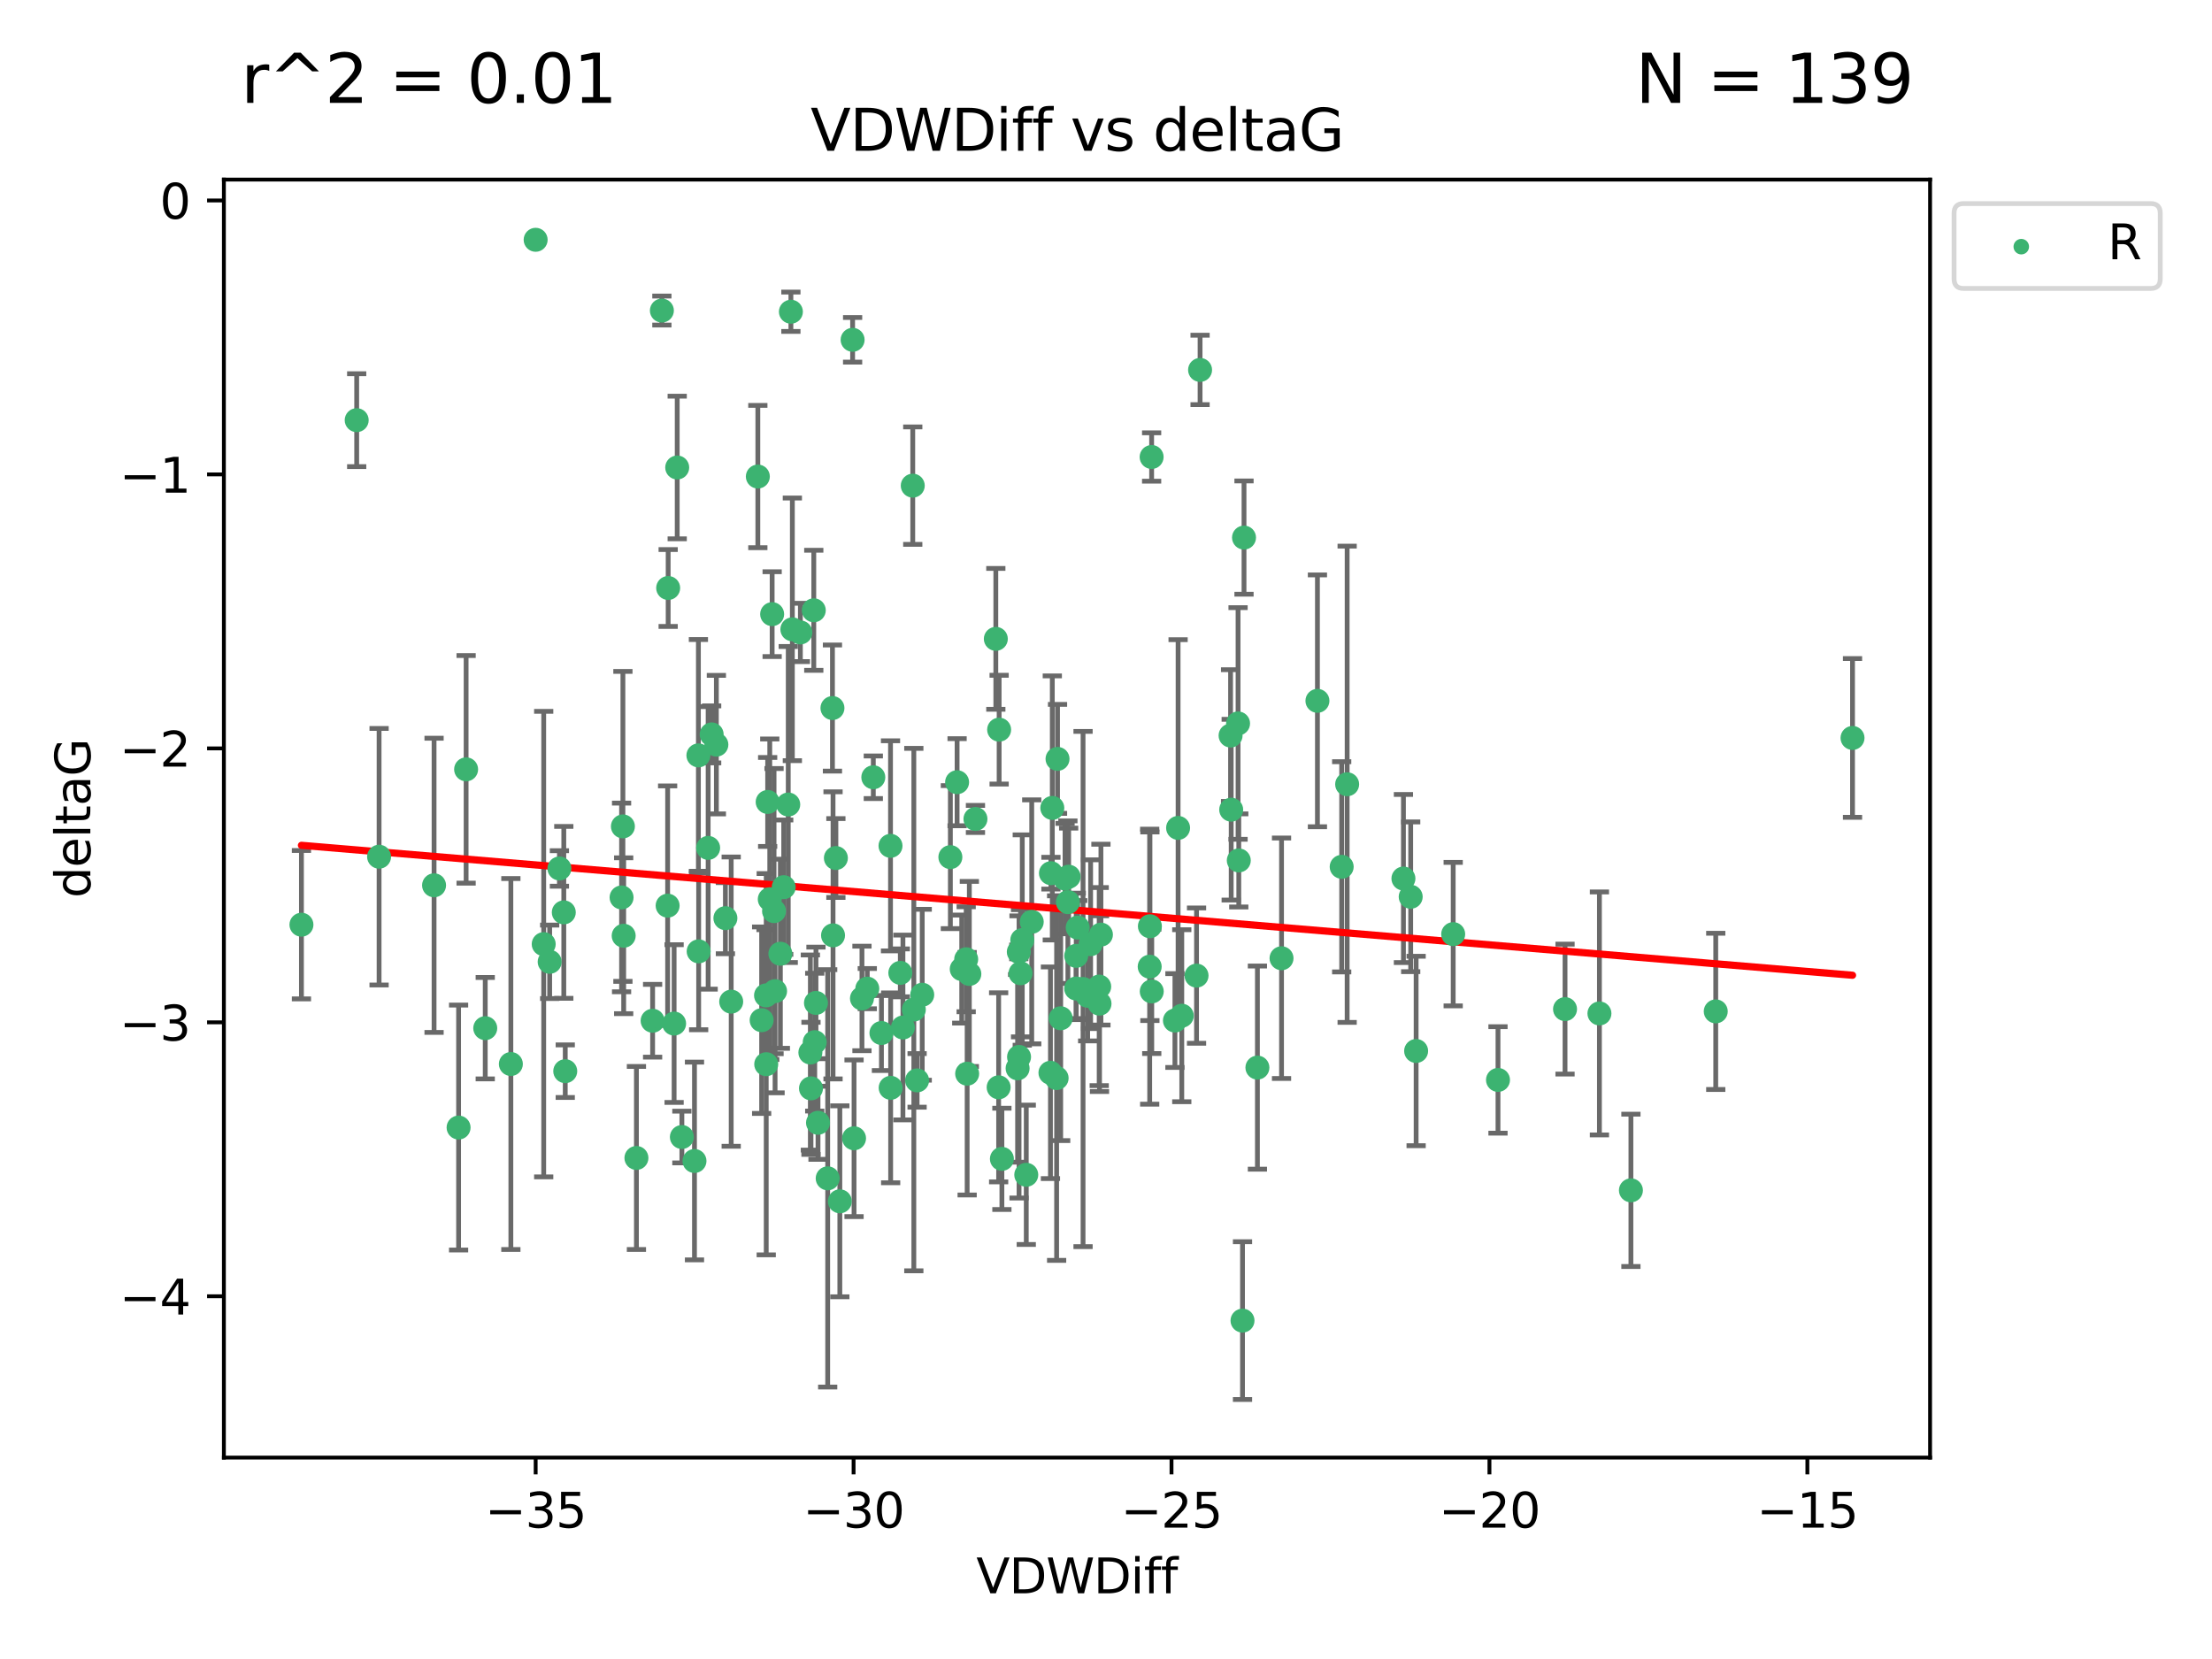 <?xml version="1.0" encoding="utf-8" standalone="no"?>
<!DOCTYPE svg PUBLIC "-//W3C//DTD SVG 1.1//EN"
  "http://www.w3.org/Graphics/SVG/1.1/DTD/svg11.dtd">
<svg xmlns:xlink="http://www.w3.org/1999/xlink" width="460.8pt" height="345.6pt" viewBox="0 0 460.8 345.6" xmlns="http://www.w3.org/2000/svg" version="1.1">
 <defs>
  <style type="text/css">*{stroke-linejoin: round; stroke-linecap: butt}</style>
 </defs>
 <g id="figure_1">
  <g id="patch_1">
   <path d="M 0 345.6 
L 460.8 345.6 
L 460.8 0 
L 0 0 
z
" style="fill: #ffffff"/>
  </g>
  <g id="axes_1">
   <g id="patch_2">
    <path d="M 46.64 303.64 
L 402.07 303.64 
L 402.07 37.411 
L 46.64 37.411 
z
" style="fill: #ffffff"/>
   </g>
   <g id="PathCollection_1">
    <defs>
     <path id="mf66c77c946" d="M 0 1.118 
C 0.297 1.118 0.581 1 0.791 0.791 
C 1 0.581 1.118 0.297 1.118 0 
C 1.118 -0.297 1 -0.581 0.791 -0.791 
C 0.581 -1 0.297 -1.118 0 -1.118 
C -0.297 -1.118 -0.581 -1 -0.791 -0.791 
C -1 -0.581 -1.118 -0.297 -1.118 0 
C -1.118 0.297 -1 0.581 -0.791 0.791 
C -0.581 1 -0.297 1.118 0 1.118 
z
" style="stroke: #3cb371"/>
    </defs>
    <g clip-path="url(#p3031e61103)">
     <use xlink:href="#mf66c77c946" x="137.882" y="64.695" style="fill: #3cb371; stroke: #3cb371"/>
     <use xlink:href="#mf66c77c946" x="74.305" y="87.528" style="fill: #3cb371; stroke: #3cb371"/>
     <use xlink:href="#mf66c77c946" x="169.981" y="208.926" style="fill: #3cb371; stroke: #3cb371"/>
     <use xlink:href="#mf66c77c946" x="129.924" y="194.932" style="fill: #3cb371; stroke: #3cb371"/>
     <use xlink:href="#mf66c77c946" x="161.248" y="189.805" style="fill: #3cb371; stroke: #3cb371"/>
     <use xlink:href="#mf66c77c946" x="224.505" y="193.235" style="fill: #3cb371; stroke: #3cb371"/>
     <use xlink:href="#mf66c77c946" x="211.986" y="222.554" style="fill: #3cb371; stroke: #3cb371"/>
     <use xlink:href="#mf66c77c946" x="95.533" y="234.887" style="fill: #3cb371; stroke: #3cb371"/>
     <use xlink:href="#mf66c77c946" x="157.873" y="99.273" style="fill: #3cb371; stroke: #3cb371"/>
     <use xlink:href="#mf66c77c946" x="168.816" y="219.259" style="fill: #3cb371; stroke: #3cb371"/>
     <use xlink:href="#mf66c77c946" x="229.343" y="194.699" style="fill: #3cb371; stroke: #3cb371"/>
     <use xlink:href="#mf66c77c946" x="214.929" y="192.036" style="fill: #3cb371; stroke: #3cb371"/>
     <use xlink:href="#mf66c77c946" x="164.206" y="167.595" style="fill: #3cb371; stroke: #3cb371"/>
     <use xlink:href="#mf66c77c946" x="106.423" y="221.652" style="fill: #3cb371; stroke: #3cb371"/>
     <use xlink:href="#mf66c77c946" x="149.234" y="155.122" style="fill: #3cb371; stroke: #3cb371"/>
     <use xlink:href="#mf66c77c946" x="259.151" y="111.988" style="fill: #3cb371; stroke: #3cb371"/>
     <use xlink:href="#mf66c77c946" x="218.929" y="181.901" style="fill: #3cb371; stroke: #3cb371"/>
     <use xlink:href="#mf66c77c946" x="90.424" y="184.426" style="fill: #3cb371; stroke: #3cb371"/>
     <use xlink:href="#mf66c77c946" x="227.195" y="196.692" style="fill: #3cb371; stroke: #3cb371"/>
     <use xlink:href="#mf66c77c946" x="249.998" y="77.061" style="fill: #3cb371; stroke: #3cb371"/>
     <use xlink:href="#mf66c77c946" x="183.62" y="215.196" style="fill: #3cb371; stroke: #3cb371"/>
     <use xlink:href="#mf66c77c946" x="129.486" y="186.954" style="fill: #3cb371; stroke: #3cb371"/>
     <use xlink:href="#mf66c77c946" x="152.322" y="208.658" style="fill: #3cb371; stroke: #3cb371"/>
     <use xlink:href="#mf66c77c946" x="117.449" y="190.062" style="fill: #3cb371; stroke: #3cb371"/>
     <use xlink:href="#mf66c77c946" x="188.098" y="214.043" style="fill: #3cb371; stroke: #3cb371"/>
     <use xlink:href="#mf66c77c946" x="181.927" y="161.92" style="fill: #3cb371; stroke: #3cb371"/>
     <use xlink:href="#mf66c77c946" x="226.58" y="207.441" style="fill: #3cb371; stroke: #3cb371"/>
     <use xlink:href="#mf66c77c946" x="62.796" y="192.632" style="fill: #3cb371; stroke: #3cb371"/>
     <use xlink:href="#mf66c77c946" x="199.381" y="162.948" style="fill: #3cb371; stroke: #3cb371"/>
     <use xlink:href="#mf66c77c946" x="258.062" y="179.244" style="fill: #3cb371; stroke: #3cb371"/>
     <use xlink:href="#mf66c77c946" x="179.562" y="207.991" style="fill: #3cb371; stroke: #3cb371"/>
     <use xlink:href="#mf66c77c946" x="139.192" y="122.489" style="fill: #3cb371; stroke: #3cb371"/>
     <use xlink:href="#mf66c77c946" x="113.263" y="196.677" style="fill: #3cb371; stroke: #3cb371"/>
     <use xlink:href="#mf66c77c946" x="220.114" y="224.588" style="fill: #3cb371; stroke: #3cb371"/>
     <use xlink:href="#mf66c77c946" x="312.06" y="224.968" style="fill: #3cb371; stroke: #3cb371"/>
     <use xlink:href="#mf66c77c946" x="78.971" y="178.469" style="fill: #3cb371; stroke: #3cb371"/>
     <use xlink:href="#mf66c77c946" x="239.544" y="192.955" style="fill: #3cb371; stroke: #3cb371"/>
     <use xlink:href="#mf66c77c946" x="170.407" y="233.896" style="fill: #3cb371; stroke: #3cb371"/>
     <use xlink:href="#mf66c77c946" x="139.08" y="188.663" style="fill: #3cb371; stroke: #3cb371"/>
     <use xlink:href="#mf66c77c946" x="174.953" y="250.256" style="fill: #3cb371; stroke: #3cb371"/>
     <use xlink:href="#mf66c77c946" x="151.114" y="191.27" style="fill: #3cb371; stroke: #3cb371"/>
     <use xlink:href="#mf66c77c946" x="116.536" y="180.916" style="fill: #3cb371; stroke: #3cb371"/>
     <use xlink:href="#mf66c77c946" x="145.544" y="198.185" style="fill: #3cb371; stroke: #3cb371"/>
     <use xlink:href="#mf66c77c946" x="160.357" y="187.325" style="fill: #3cb371; stroke: #3cb371"/>
     <use xlink:href="#mf66c77c946" x="159.578" y="207.359" style="fill: #3cb371; stroke: #3cb371"/>
     <use xlink:href="#mf66c77c946" x="111.585" y="49.953" style="fill: #3cb371; stroke: #3cb371"/>
     <use xlink:href="#mf66c77c946" x="274.446" y="145.997" style="fill: #3cb371; stroke: #3cb371"/>
     <use xlink:href="#mf66c77c946" x="145.49" y="157.361" style="fill: #3cb371; stroke: #3cb371"/>
     <use xlink:href="#mf66c77c946" x="190.144" y="101.169" style="fill: #3cb371; stroke: #3cb371"/>
     <use xlink:href="#mf66c77c946" x="261.943" y="222.4" style="fill: #3cb371; stroke: #3cb371"/>
     <use xlink:href="#mf66c77c946" x="208.138" y="152.002" style="fill: #3cb371; stroke: #3cb371"/>
     <use xlink:href="#mf66c77c946" x="229.048" y="209.079" style="fill: #3cb371; stroke: #3cb371"/>
     <use xlink:href="#mf66c77c946" x="222.621" y="182.631" style="fill: #3cb371; stroke: #3cb371"/>
     <use xlink:href="#mf66c77c946" x="213.79" y="244.73" style="fill: #3cb371; stroke: #3cb371"/>
     <use xlink:href="#mf66c77c946" x="224.199" y="199.12" style="fill: #3cb371; stroke: #3cb371"/>
     <use xlink:href="#mf66c77c946" x="295.005" y="218.938" style="fill: #3cb371; stroke: #3cb371"/>
     <use xlink:href="#mf66c77c946" x="169.526" y="127.135" style="fill: #3cb371; stroke: #3cb371"/>
     <use xlink:href="#mf66c77c946" x="256.481" y="168.669" style="fill: #3cb371; stroke: #3cb371"/>
     <use xlink:href="#mf66c77c946" x="174.131" y="178.742" style="fill: #3cb371; stroke: #3cb371"/>
     <use xlink:href="#mf66c77c946" x="244.759" y="212.597" style="fill: #3cb371; stroke: #3cb371"/>
     <use xlink:href="#mf66c77c946" x="129.763" y="172.155" style="fill: #3cb371; stroke: #3cb371"/>
     <use xlink:href="#mf66c77c946" x="173.537" y="194.853" style="fill: #3cb371; stroke: #3cb371"/>
     <use xlink:href="#mf66c77c946" x="192.116" y="207.225" style="fill: #3cb371; stroke: #3cb371"/>
     <use xlink:href="#mf66c77c946" x="187.554" y="202.666" style="fill: #3cb371; stroke: #3cb371"/>
     <use xlink:href="#mf66c77c946" x="212.957" y="195.827" style="fill: #3cb371; stroke: #3cb371"/>
     <use xlink:href="#mf66c77c946" x="212.236" y="198.296" style="fill: #3cb371; stroke: #3cb371"/>
     <use xlink:href="#mf66c77c946" x="114.506" y="200.365" style="fill: #3cb371; stroke: #3cb371"/>
     <use xlink:href="#mf66c77c946" x="159.619" y="221.695" style="fill: #3cb371; stroke: #3cb371"/>
     <use xlink:href="#mf66c77c946" x="165.062" y="131.103" style="fill: #3cb371; stroke: #3cb371"/>
     <use xlink:href="#mf66c77c946" x="164.758" y="64.938" style="fill: #3cb371; stroke: #3cb371"/>
     <use xlink:href="#mf66c77c946" x="159.918" y="167.063" style="fill: #3cb371; stroke: #3cb371"/>
     <use xlink:href="#mf66c77c946" x="201.933" y="202.889" style="fill: #3cb371; stroke: #3cb371"/>
     <use xlink:href="#mf66c77c946" x="173.415" y="147.498" style="fill: #3cb371; stroke: #3cb371"/>
     <use xlink:href="#mf66c77c946" x="158.665" y="212.523" style="fill: #3cb371; stroke: #3cb371"/>
     <use xlink:href="#mf66c77c946" x="132.579" y="241.223" style="fill: #3cb371; stroke: #3cb371"/>
     <use xlink:href="#mf66c77c946" x="279.498" y="180.572" style="fill: #3cb371; stroke: #3cb371"/>
     <use xlink:href="#mf66c77c946" x="147.52" y="176.631" style="fill: #3cb371; stroke: #3cb371"/>
     <use xlink:href="#mf66c77c946" x="221.87" y="183.025" style="fill: #3cb371; stroke: #3cb371"/>
     <use xlink:href="#mf66c77c946" x="142.048" y="236.86" style="fill: #3cb371; stroke: #3cb371"/>
     <use xlink:href="#mf66c77c946" x="293.874" y="186.816" style="fill: #3cb371; stroke: #3cb371"/>
     <use xlink:href="#mf66c77c946" x="222.463" y="187.935" style="fill: #3cb371; stroke: #3cb371"/>
     <use xlink:href="#mf66c77c946" x="185.51" y="176.205" style="fill: #3cb371; stroke: #3cb371"/>
     <use xlink:href="#mf66c77c946" x="162.565" y="198.682" style="fill: #3cb371; stroke: #3cb371"/>
     <use xlink:href="#mf66c77c946" x="166.733" y="131.749" style="fill: #3cb371; stroke: #3cb371"/>
     <use xlink:href="#mf66c77c946" x="246.187" y="211.591" style="fill: #3cb371; stroke: #3cb371"/>
     <use xlink:href="#mf66c77c946" x="168.943" y="226.725" style="fill: #3cb371; stroke: #3cb371"/>
     <use xlink:href="#mf66c77c946" x="97.1" y="160.267" style="fill: #3cb371; stroke: #3cb371"/>
     <use xlink:href="#mf66c77c946" x="135.951" y="212.64" style="fill: #3cb371; stroke: #3cb371"/>
     <use xlink:href="#mf66c77c946" x="144.674" y="241.854" style="fill: #3cb371; stroke: #3cb371"/>
     <use xlink:href="#mf66c77c946" x="117.752" y="223.145" style="fill: #3cb371; stroke: #3cb371"/>
     <use xlink:href="#mf66c77c946" x="224.189" y="205.928" style="fill: #3cb371; stroke: #3cb371"/>
     <use xlink:href="#mf66c77c946" x="249.261" y="203.237" style="fill: #3cb371; stroke: #3cb371"/>
     <use xlink:href="#mf66c77c946" x="266.967" y="199.622" style="fill: #3cb371; stroke: #3cb371"/>
     <use xlink:href="#mf66c77c946" x="220.96" y="212.124" style="fill: #3cb371; stroke: #3cb371"/>
     <use xlink:href="#mf66c77c946" x="148.251" y="152.989" style="fill: #3cb371; stroke: #3cb371"/>
     <use xlink:href="#mf66c77c946" x="239.931" y="206.532" style="fill: #3cb371; stroke: #3cb371"/>
     <use xlink:href="#mf66c77c946" x="161.463" y="206.468" style="fill: #3cb371; stroke: #3cb371"/>
     <use xlink:href="#mf66c77c946" x="245.419" y="172.467" style="fill: #3cb371; stroke: #3cb371"/>
     <use xlink:href="#mf66c77c946" x="191.049" y="225.065" style="fill: #3cb371; stroke: #3cb371"/>
     <use xlink:href="#mf66c77c946" x="212.287" y="220.18" style="fill: #3cb371; stroke: #3cb371"/>
     <use xlink:href="#mf66c77c946" x="280.636" y="163.377" style="fill: #3cb371; stroke: #3cb371"/>
     <use xlink:href="#mf66c77c946" x="292.361" y="183.014" style="fill: #3cb371; stroke: #3cb371"/>
     <use xlink:href="#mf66c77c946" x="160.852" y="127.938" style="fill: #3cb371; stroke: #3cb371"/>
     <use xlink:href="#mf66c77c946" x="203.205" y="170.603" style="fill: #3cb371; stroke: #3cb371"/>
     <use xlink:href="#mf66c77c946" x="256.352" y="153.228" style="fill: #3cb371; stroke: #3cb371"/>
     <use xlink:href="#mf66c77c946" x="140.43" y="213.227" style="fill: #3cb371; stroke: #3cb371"/>
     <use xlink:href="#mf66c77c946" x="177.913" y="237.127" style="fill: #3cb371; stroke: #3cb371"/>
     <use xlink:href="#mf66c77c946" x="239.502" y="201.375" style="fill: #3cb371; stroke: #3cb371"/>
     <use xlink:href="#mf66c77c946" x="197.98" y="178.555" style="fill: #3cb371; stroke: #3cb371"/>
     <use xlink:href="#mf66c77c946" x="218.829" y="223.477" style="fill: #3cb371; stroke: #3cb371"/>
     <use xlink:href="#mf66c77c946" x="141.075" y="97.389" style="fill: #3cb371; stroke: #3cb371"/>
     <use xlink:href="#mf66c77c946" x="302.726" y="194.593" style="fill: #3cb371; stroke: #3cb371"/>
     <use xlink:href="#mf66c77c946" x="339.75" y="247.969" style="fill: #3cb371; stroke: #3cb371"/>
     <use xlink:href="#mf66c77c946" x="228.986" y="205.524" style="fill: #3cb371; stroke: #3cb371"/>
     <use xlink:href="#mf66c77c946" x="225.62" y="206.029" style="fill: #3cb371; stroke: #3cb371"/>
     <use xlink:href="#mf66c77c946" x="190.368" y="210.314" style="fill: #3cb371; stroke: #3cb371"/>
     <use xlink:href="#mf66c77c946" x="177.615" y="70.788" style="fill: #3cb371; stroke: #3cb371"/>
     <use xlink:href="#mf66c77c946" x="185.54" y="226.612" style="fill: #3cb371; stroke: #3cb371"/>
     <use xlink:href="#mf66c77c946" x="208.036" y="226.509" style="fill: #3cb371; stroke: #3cb371"/>
     <use xlink:href="#mf66c77c946" x="239.905" y="95.198" style="fill: #3cb371; stroke: #3cb371"/>
     <use xlink:href="#mf66c77c946" x="258.838" y="275.107" style="fill: #3cb371; stroke: #3cb371"/>
     <use xlink:href="#mf66c77c946" x="219.214" y="168.305" style="fill: #3cb371; stroke: #3cb371"/>
     <use xlink:href="#mf66c77c946" x="326.026" y="210.215" style="fill: #3cb371; stroke: #3cb371"/>
     <use xlink:href="#mf66c77c946" x="163.262" y="184.817" style="fill: #3cb371; stroke: #3cb371"/>
     <use xlink:href="#mf66c77c946" x="385.914" y="153.726" style="fill: #3cb371; stroke: #3cb371"/>
     <use xlink:href="#mf66c77c946" x="180.672" y="205.951" style="fill: #3cb371; stroke: #3cb371"/>
     <use xlink:href="#mf66c77c946" x="333.191" y="211.118" style="fill: #3cb371; stroke: #3cb371"/>
     <use xlink:href="#mf66c77c946" x="101.085" y="214.187" style="fill: #3cb371; stroke: #3cb371"/>
     <use xlink:href="#mf66c77c946" x="207.449" y="133.085" style="fill: #3cb371; stroke: #3cb371"/>
     <use xlink:href="#mf66c77c946" x="212.599" y="202.746" style="fill: #3cb371; stroke: #3cb371"/>
     <use xlink:href="#mf66c77c946" x="200.348" y="201.877" style="fill: #3cb371; stroke: #3cb371"/>
     <use xlink:href="#mf66c77c946" x="257.911" y="150.708" style="fill: #3cb371; stroke: #3cb371"/>
     <use xlink:href="#mf66c77c946" x="208.714" y="241.412" style="fill: #3cb371; stroke: #3cb371"/>
     <use xlink:href="#mf66c77c946" x="172.423" y="245.47" style="fill: #3cb371; stroke: #3cb371"/>
     <use xlink:href="#mf66c77c946" x="169.724" y="217.1" style="fill: #3cb371; stroke: #3cb371"/>
     <use xlink:href="#mf66c77c946" x="201.274" y="199.83" style="fill: #3cb371; stroke: #3cb371"/>
     <use xlink:href="#mf66c77c946" x="220.303" y="158.09" style="fill: #3cb371; stroke: #3cb371"/>
     <use xlink:href="#mf66c77c946" x="201.476" y="223.673" style="fill: #3cb371; stroke: #3cb371"/>
     <use xlink:href="#mf66c77c946" x="357.422" y="210.689" style="fill: #3cb371; stroke: #3cb371"/>
    </g>
   </g>
   <g id="matplotlib.axis_1">
    <g id="xtick_1">
     <g id="line2d_1">
      <defs>
       <path id="m0a5b78ec75" d="M 0 0 
L 0 3.5 
" style="stroke: #000000; stroke-width: 0.8"/>
      </defs>
      <g>
       <use xlink:href="#m0a5b78ec75" x="111.588" y="303.64" style="stroke: #000000; stroke-width: 0.8"/>
      </g>
     </g>
     <g id="text_1">
      <!-- −35 -->
      <g transform="translate(101.035 318.238)scale(0.1 -0.1)">
       <defs>
        <path id="DejaVuSans-2212" d="M 678 2272 
L 4684 2272 
L 4684 1741 
L 678 1741 
L 678 2272 
z
" transform="scale(0.016)"/>
        <path id="DejaVuSans-33" d="M 2597 2516 
Q 3050 2419 3304 2112 
Q 3559 1806 3559 1356 
Q 3559 666 3084 287 
Q 2609 -91 1734 -91 
Q 1441 -91 1130 -33 
Q 819 25 488 141 
L 488 750 
Q 750 597 1062 519 
Q 1375 441 1716 441 
Q 2309 441 2620 675 
Q 2931 909 2931 1356 
Q 2931 1769 2642 2001 
Q 2353 2234 1838 2234 
L 1294 2234 
L 1294 2753 
L 1863 2753 
Q 2328 2753 2575 2939 
Q 2822 3125 2822 3475 
Q 2822 3834 2567 4026 
Q 2313 4219 1838 4219 
Q 1578 4219 1281 4162 
Q 984 4106 628 3988 
L 628 4550 
Q 988 4650 1302 4700 
Q 1616 4750 1894 4750 
Q 2613 4750 3031 4423 
Q 3450 4097 3450 3541 
Q 3450 3153 3228 2886 
Q 3006 2619 2597 2516 
z
" transform="scale(0.016)"/>
        <path id="DejaVuSans-35" d="M 691 4666 
L 3169 4666 
L 3169 4134 
L 1269 4134 
L 1269 2991 
Q 1406 3038 1543 3061 
Q 1681 3084 1819 3084 
Q 2600 3084 3056 2656 
Q 3513 2228 3513 1497 
Q 3513 744 3044 326 
Q 2575 -91 1722 -91 
Q 1428 -91 1123 -41 
Q 819 9 494 109 
L 494 744 
Q 775 591 1075 516 
Q 1375 441 1709 441 
Q 2250 441 2565 725 
Q 2881 1009 2881 1497 
Q 2881 1984 2565 2268 
Q 2250 2553 1709 2553 
Q 1456 2553 1204 2497 
Q 953 2441 691 2322 
L 691 4666 
z
" transform="scale(0.016)"/>
       </defs>
       <use xlink:href="#DejaVuSans-2212"/>
       <use xlink:href="#DejaVuSans-33" x="83.789"/>
       <use xlink:href="#DejaVuSans-35" x="147.412"/>
      </g>
     </g>
    </g>
    <g id="xtick_2">
     <g id="line2d_2">
      <g>
       <use xlink:href="#m0a5b78ec75" x="177.818" y="303.64" style="stroke: #000000; stroke-width: 0.8"/>
      </g>
     </g>
     <g id="text_2">
      <!-- −30 -->
      <g transform="translate(167.265 318.238)scale(0.1 -0.1)">
       <defs>
        <path id="DejaVuSans-30" d="M 2034 4250 
Q 1547 4250 1301 3770 
Q 1056 3291 1056 2328 
Q 1056 1369 1301 889 
Q 1547 409 2034 409 
Q 2525 409 2770 889 
Q 3016 1369 3016 2328 
Q 3016 3291 2770 3770 
Q 2525 4250 2034 4250 
z
M 2034 4750 
Q 2819 4750 3233 4129 
Q 3647 3509 3647 2328 
Q 3647 1150 3233 529 
Q 2819 -91 2034 -91 
Q 1250 -91 836 529 
Q 422 1150 422 2328 
Q 422 3509 836 4129 
Q 1250 4750 2034 4750 
z
" transform="scale(0.016)"/>
       </defs>
       <use xlink:href="#DejaVuSans-2212"/>
       <use xlink:href="#DejaVuSans-33" x="83.789"/>
       <use xlink:href="#DejaVuSans-30" x="147.412"/>
      </g>
     </g>
    </g>
    <g id="xtick_3">
     <g id="line2d_3">
      <g>
       <use xlink:href="#m0a5b78ec75" x="244.048" y="303.64" style="stroke: #000000; stroke-width: 0.8"/>
      </g>
     </g>
     <g id="text_3">
      <!-- −25 -->
      <g transform="translate(233.496 318.238)scale(0.1 -0.1)">
       <defs>
        <path id="DejaVuSans-32" d="M 1228 531 
L 3431 531 
L 3431 0 
L 469 0 
L 469 531 
Q 828 903 1448 1529 
Q 2069 2156 2228 2338 
Q 2531 2678 2651 2914 
Q 2772 3150 2772 3378 
Q 2772 3750 2511 3984 
Q 2250 4219 1831 4219 
Q 1534 4219 1204 4116 
Q 875 4013 500 3803 
L 500 4441 
Q 881 4594 1212 4672 
Q 1544 4750 1819 4750 
Q 2544 4750 2975 4387 
Q 3406 4025 3406 3419 
Q 3406 3131 3298 2873 
Q 3191 2616 2906 2266 
Q 2828 2175 2409 1742 
Q 1991 1309 1228 531 
z
" transform="scale(0.016)"/>
       </defs>
       <use xlink:href="#DejaVuSans-2212"/>
       <use xlink:href="#DejaVuSans-32" x="83.789"/>
       <use xlink:href="#DejaVuSans-35" x="147.412"/>
      </g>
     </g>
    </g>
    <g id="xtick_4">
     <g id="line2d_4">
      <g>
       <use xlink:href="#m0a5b78ec75" x="310.278" y="303.64" style="stroke: #000000; stroke-width: 0.8"/>
      </g>
     </g>
     <g id="text_4">
      <!-- −20 -->
      <g transform="translate(299.726 318.238)scale(0.1 -0.1)">
       <use xlink:href="#DejaVuSans-2212"/>
       <use xlink:href="#DejaVuSans-32" x="83.789"/>
       <use xlink:href="#DejaVuSans-30" x="147.412"/>
      </g>
     </g>
    </g>
    <g id="xtick_5">
     <g id="line2d_5">
      <g>
       <use xlink:href="#m0a5b78ec75" x="376.508" y="303.64" style="stroke: #000000; stroke-width: 0.8"/>
      </g>
     </g>
     <g id="text_5">
      <!-- −15 -->
      <g transform="translate(365.956 318.238)scale(0.1 -0.1)">
       <defs>
        <path id="DejaVuSans-31" d="M 794 531 
L 1825 531 
L 1825 4091 
L 703 3866 
L 703 4441 
L 1819 4666 
L 2450 4666 
L 2450 531 
L 3481 531 
L 3481 0 
L 794 0 
L 794 531 
z
" transform="scale(0.016)"/>
       </defs>
       <use xlink:href="#DejaVuSans-2212"/>
       <use xlink:href="#DejaVuSans-31" x="83.789"/>
       <use xlink:href="#DejaVuSans-35" x="147.412"/>
      </g>
     </g>
    </g>
    <g id="text_6">
     <!-- VDWDiff -->
     <g transform="translate(203.382 331.917)scale(0.1 -0.1)">
      <defs>
       <path id="DejaVuSans-56" d="M 1831 0 
L 50 4666 
L 709 4666 
L 2188 738 
L 3669 4666 
L 4325 4666 
L 2547 0 
L 1831 0 
z
" transform="scale(0.016)"/>
       <path id="DejaVuSans-44" d="M 1259 4147 
L 1259 519 
L 2022 519 
Q 2988 519 3436 956 
Q 3884 1394 3884 2338 
Q 3884 3275 3436 3711 
Q 2988 4147 2022 4147 
L 1259 4147 
z
M 628 4666 
L 1925 4666 
Q 3281 4666 3915 4102 
Q 4550 3538 4550 2338 
Q 4550 1131 3912 565 
Q 3275 0 1925 0 
L 628 0 
L 628 4666 
z
" transform="scale(0.016)"/>
       <path id="DejaVuSans-57" d="M 213 4666 
L 850 4666 
L 1831 722 
L 2809 4666 
L 3519 4666 
L 4500 722 
L 5478 4666 
L 6119 4666 
L 4947 0 
L 4153 0 
L 3169 4050 
L 2175 0 
L 1381 0 
L 213 4666 
z
" transform="scale(0.016)"/>
       <path id="DejaVuSans-69" d="M 603 3500 
L 1178 3500 
L 1178 0 
L 603 0 
L 603 3500 
z
M 603 4863 
L 1178 4863 
L 1178 4134 
L 603 4134 
L 603 4863 
z
" transform="scale(0.016)"/>
       <path id="DejaVuSans-66" d="M 2375 4863 
L 2375 4384 
L 1825 4384 
Q 1516 4384 1395 4259 
Q 1275 4134 1275 3809 
L 1275 3500 
L 2222 3500 
L 2222 3053 
L 1275 3053 
L 1275 0 
L 697 0 
L 697 3053 
L 147 3053 
L 147 3500 
L 697 3500 
L 697 3744 
Q 697 4328 969 4595 
Q 1241 4863 1831 4863 
L 2375 4863 
z
" transform="scale(0.016)"/>
      </defs>
      <use xlink:href="#DejaVuSans-56"/>
      <use xlink:href="#DejaVuSans-44" x="68.408"/>
      <use xlink:href="#DejaVuSans-57" x="145.41"/>
      <use xlink:href="#DejaVuSans-44" x="244.287"/>
      <use xlink:href="#DejaVuSans-69" x="321.289"/>
      <use xlink:href="#DejaVuSans-66" x="349.072"/>
      <use xlink:href="#DejaVuSans-66" x="384.277"/>
     </g>
    </g>
   </g>
   <g id="matplotlib.axis_2">
    <g id="ytick_1">
     <g id="line2d_6">
      <defs>
       <path id="m3a0a5b706f" d="M 0 0 
L -3.5 0 
" style="stroke: #000000; stroke-width: 0.8"/>
      </defs>
      <g>
       <use xlink:href="#m3a0a5b706f" x="46.64" y="270.038" style="stroke: #000000; stroke-width: 0.8"/>
      </g>
     </g>
     <g id="text_7">
      <!-- −4 -->
      <g transform="translate(24.898 273.837)scale(0.1 -0.1)">
       <defs>
        <path id="DejaVuSans-34" d="M 2419 4116 
L 825 1625 
L 2419 1625 
L 2419 4116 
z
M 2253 4666 
L 3047 4666 
L 3047 1625 
L 3713 1625 
L 3713 1100 
L 3047 1100 
L 3047 0 
L 2419 0 
L 2419 1100 
L 313 1100 
L 313 1709 
L 2253 4666 
z
" transform="scale(0.016)"/>
       </defs>
       <use xlink:href="#DejaVuSans-2212"/>
       <use xlink:href="#DejaVuSans-34" x="83.789"/>
      </g>
     </g>
    </g>
    <g id="ytick_2">
     <g id="line2d_7">
      <g>
       <use xlink:href="#m3a0a5b706f" x="46.64" y="212.969" style="stroke: #000000; stroke-width: 0.8"/>
      </g>
     </g>
     <g id="text_8">
      <!-- −3 -->
      <g transform="translate(24.898 216.768)scale(0.1 -0.1)">
       <use xlink:href="#DejaVuSans-2212"/>
       <use xlink:href="#DejaVuSans-33" x="83.789"/>
      </g>
     </g>
    </g>
    <g id="ytick_3">
     <g id="line2d_8">
      <g>
       <use xlink:href="#m3a0a5b706f" x="46.64" y="155.9" style="stroke: #000000; stroke-width: 0.8"/>
      </g>
     </g>
     <g id="text_9">
      <!-- −2 -->
      <g transform="translate(24.898 159.699)scale(0.1 -0.1)">
       <use xlink:href="#DejaVuSans-2212"/>
       <use xlink:href="#DejaVuSans-32" x="83.789"/>
      </g>
     </g>
    </g>
    <g id="ytick_4">
     <g id="line2d_9">
      <g>
       <use xlink:href="#m3a0a5b706f" x="46.64" y="98.831" style="stroke: #000000; stroke-width: 0.8"/>
      </g>
     </g>
     <g id="text_10">
      <!-- −1 -->
      <g transform="translate(24.898 102.63)scale(0.1 -0.1)">
       <use xlink:href="#DejaVuSans-2212"/>
       <use xlink:href="#DejaVuSans-31" x="83.789"/>
      </g>
     </g>
    </g>
    <g id="ytick_5">
     <g id="line2d_10">
      <g>
       <use xlink:href="#m3a0a5b706f" x="46.64" y="41.762" style="stroke: #000000; stroke-width: 0.8"/>
      </g>
     </g>
     <g id="text_11">
      <!-- 0 -->
      <g transform="translate(33.278 45.561)scale(0.1 -0.1)">
       <use xlink:href="#DejaVuSans-30"/>
      </g>
     </g>
    </g>
    <g id="text_12">
     <!-- deltaG -->
     <g transform="translate(18.818 187.064)rotate(-90)scale(0.1 -0.1)">
      <defs>
       <path id="DejaVuSans-64" d="M 2906 2969 
L 2906 4863 
L 3481 4863 
L 3481 0 
L 2906 0 
L 2906 525 
Q 2725 213 2448 61 
Q 2172 -91 1784 -91 
Q 1150 -91 751 415 
Q 353 922 353 1747 
Q 353 2572 751 3078 
Q 1150 3584 1784 3584 
Q 2172 3584 2448 3432 
Q 2725 3281 2906 2969 
z
M 947 1747 
Q 947 1113 1208 752 
Q 1469 391 1925 391 
Q 2381 391 2643 752 
Q 2906 1113 2906 1747 
Q 2906 2381 2643 2742 
Q 2381 3103 1925 3103 
Q 1469 3103 1208 2742 
Q 947 2381 947 1747 
z
" transform="scale(0.016)"/>
       <path id="DejaVuSans-65" d="M 3597 1894 
L 3597 1613 
L 953 1613 
Q 991 1019 1311 708 
Q 1631 397 2203 397 
Q 2534 397 2845 478 
Q 3156 559 3463 722 
L 3463 178 
Q 3153 47 2828 -22 
Q 2503 -91 2169 -91 
Q 1331 -91 842 396 
Q 353 884 353 1716 
Q 353 2575 817 3079 
Q 1281 3584 2069 3584 
Q 2775 3584 3186 3129 
Q 3597 2675 3597 1894 
z
M 3022 2063 
Q 3016 2534 2758 2815 
Q 2500 3097 2075 3097 
Q 1594 3097 1305 2825 
Q 1016 2553 972 2059 
L 3022 2063 
z
" transform="scale(0.016)"/>
       <path id="DejaVuSans-6c" d="M 603 4863 
L 1178 4863 
L 1178 0 
L 603 0 
L 603 4863 
z
" transform="scale(0.016)"/>
       <path id="DejaVuSans-74" d="M 1172 4494 
L 1172 3500 
L 2356 3500 
L 2356 3053 
L 1172 3053 
L 1172 1153 
Q 1172 725 1289 603 
Q 1406 481 1766 481 
L 2356 481 
L 2356 0 
L 1766 0 
Q 1100 0 847 248 
Q 594 497 594 1153 
L 594 3053 
L 172 3053 
L 172 3500 
L 594 3500 
L 594 4494 
L 1172 4494 
z
" transform="scale(0.016)"/>
       <path id="DejaVuSans-61" d="M 2194 1759 
Q 1497 1759 1228 1600 
Q 959 1441 959 1056 
Q 959 750 1161 570 
Q 1363 391 1709 391 
Q 2188 391 2477 730 
Q 2766 1069 2766 1631 
L 2766 1759 
L 2194 1759 
z
M 3341 1997 
L 3341 0 
L 2766 0 
L 2766 531 
Q 2569 213 2275 61 
Q 1981 -91 1556 -91 
Q 1019 -91 701 211 
Q 384 513 384 1019 
Q 384 1609 779 1909 
Q 1175 2209 1959 2209 
L 2766 2209 
L 2766 2266 
Q 2766 2663 2505 2880 
Q 2244 3097 1772 3097 
Q 1472 3097 1187 3025 
Q 903 2953 641 2809 
L 641 3341 
Q 956 3463 1253 3523 
Q 1550 3584 1831 3584 
Q 2591 3584 2966 3190 
Q 3341 2797 3341 1997 
z
" transform="scale(0.016)"/>
       <path id="DejaVuSans-47" d="M 3809 666 
L 3809 1919 
L 2778 1919 
L 2778 2438 
L 4434 2438 
L 4434 434 
Q 4069 175 3628 42 
Q 3188 -91 2688 -91 
Q 1594 -91 976 548 
Q 359 1188 359 2328 
Q 359 3472 976 4111 
Q 1594 4750 2688 4750 
Q 3144 4750 3555 4637 
Q 3966 4525 4313 4306 
L 4313 3634 
Q 3963 3931 3569 4081 
Q 3175 4231 2741 4231 
Q 1884 4231 1454 3753 
Q 1025 3275 1025 2328 
Q 1025 1384 1454 906 
Q 1884 428 2741 428 
Q 3075 428 3337 486 
Q 3600 544 3809 666 
z
" transform="scale(0.016)"/>
      </defs>
      <use xlink:href="#DejaVuSans-64"/>
      <use xlink:href="#DejaVuSans-65" x="63.477"/>
      <use xlink:href="#DejaVuSans-6c" x="125"/>
      <use xlink:href="#DejaVuSans-74" x="152.783"/>
      <use xlink:href="#DejaVuSans-61" x="191.992"/>
      <use xlink:href="#DejaVuSans-47" x="253.271"/>
     </g>
    </g>
   </g>
   <g id="LineCollection_1">
    <path d="M 137.882 67.716 
L 137.882 61.675 
" clip-path="url(#p3031e61103)" style="fill: none; stroke: #696969"/>
    <path d="M 74.305 97.201 
L 74.305 77.856 
" clip-path="url(#p3031e61103)" style="fill: none; stroke: #696969"/>
    <path d="M 169.981 220.547 
L 169.981 197.305 
" clip-path="url(#p3031e61103)" style="fill: none; stroke: #696969"/>
    <path d="M 129.924 211.165 
L 129.924 178.699 
" clip-path="url(#p3031e61103)" style="fill: none; stroke: #696969"/>
    <path d="M 161.248 219.511 
L 161.248 160.099 
" clip-path="url(#p3031e61103)" style="fill: none; stroke: #696969"/>
    <path d="M 224.505 198.865 
L 224.505 187.605 
" clip-path="url(#p3031e61103)" style="fill: none; stroke: #696969"/>
    <path d="M 211.986 242.104 
L 211.986 203.004 
" clip-path="url(#p3031e61103)" style="fill: none; stroke: #696969"/>
    <path d="M 95.533 260.399 
L 95.533 209.375 
" clip-path="url(#p3031e61103)" style="fill: none; stroke: #696969"/>
    <path d="M 157.873 114.094 
L 157.873 84.453 
" clip-path="url(#p3031e61103)" style="fill: none; stroke: #696969"/>
    <path d="M 168.816 239.582 
L 168.816 198.935 
" clip-path="url(#p3031e61103)" style="fill: none; stroke: #696969"/>
    <path d="M 229.343 213.532 
L 229.343 175.866 
" clip-path="url(#p3031e61103)" style="fill: none; stroke: #696969"/>
    <path d="M 214.929 217.447 
L 214.929 166.624 
" clip-path="url(#p3031e61103)" style="fill: none; stroke: #696969"/>
    <path d="M 164.206 200.513 
L 164.206 134.676 
" clip-path="url(#p3031e61103)" style="fill: none; stroke: #696969"/>
    <path d="M 106.423 260.287 
L 106.423 183.017 
" clip-path="url(#p3031e61103)" style="fill: none; stroke: #696969"/>
    <path d="M 149.234 169.551 
L 149.234 140.692 
" clip-path="url(#p3031e61103)" style="fill: none; stroke: #696969"/>
    <path d="M 259.151 123.783 
L 259.151 100.193 
" clip-path="url(#p3031e61103)" style="fill: none; stroke: #696969"/>
    <path d="M 218.929 185.208 
L 218.929 178.594 
" clip-path="url(#p3031e61103)" style="fill: none; stroke: #696969"/>
    <path d="M 90.424 215.069 
L 90.424 153.783 
" clip-path="url(#p3031e61103)" style="fill: none; stroke: #696969"/>
    <path d="M 227.195 214.266 
L 227.195 179.119 
" clip-path="url(#p3031e61103)" style="fill: none; stroke: #696969"/>
    <path d="M 249.998 84.288 
L 249.998 69.834 
" clip-path="url(#p3031e61103)" style="fill: none; stroke: #696969"/>
    <path d="M 183.62 223.009 
L 183.62 207.383 
" clip-path="url(#p3031e61103)" style="fill: none; stroke: #696969"/>
    <path d="M 129.486 206.607 
L 129.486 167.301 
" clip-path="url(#p3031e61103)" style="fill: none; stroke: #696969"/>
    <path d="M 152.322 238.79 
L 152.322 178.525 
" clip-path="url(#p3031e61103)" style="fill: none; stroke: #696969"/>
    <path d="M 117.449 207.965 
L 117.449 172.159 
" clip-path="url(#p3031e61103)" style="fill: none; stroke: #696969"/>
    <path d="M 188.098 233.293 
L 188.098 194.793 
" clip-path="url(#p3031e61103)" style="fill: none; stroke: #696969"/>
    <path d="M 181.927 166.356 
L 181.927 157.484 
" clip-path="url(#p3031e61103)" style="fill: none; stroke: #696969"/>
    <path d="M 226.58 216.842 
L 226.58 198.039 
" clip-path="url(#p3031e61103)" style="fill: none; stroke: #696969"/>
    <path d="M 62.796 208.086 
L 62.796 177.178 
" clip-path="url(#p3031e61103)" style="fill: none; stroke: #696969"/>
    <path d="M 199.381 172.019 
L 199.381 153.877 
" clip-path="url(#p3031e61103)" style="fill: none; stroke: #696969"/>
    <path d="M 258.062 188.94 
L 258.062 169.548 
" clip-path="url(#p3031e61103)" style="fill: none; stroke: #696969"/>
    <path d="M 179.562 218.88 
L 179.562 197.103 
" clip-path="url(#p3031e61103)" style="fill: none; stroke: #696969"/>
    <path d="M 139.192 130.498 
L 139.192 114.479 
" clip-path="url(#p3031e61103)" style="fill: none; stroke: #696969"/>
    <path d="M 113.263 245.168 
L 113.263 148.187 
" clip-path="url(#p3031e61103)" style="fill: none; stroke: #696969"/>
    <path d="M 220.114 262.557 
L 220.114 186.619 
" clip-path="url(#p3031e61103)" style="fill: none; stroke: #696969"/>
    <path d="M 312.06 236.058 
L 312.06 213.878 
" clip-path="url(#p3031e61103)" style="fill: none; stroke: #696969"/>
    <path d="M 78.971 205.188 
L 78.971 151.75 
" clip-path="url(#p3031e61103)" style="fill: none; stroke: #696969"/>
    <path d="M 239.544 212.597 
L 239.544 173.313 
" clip-path="url(#p3031e61103)" style="fill: none; stroke: #696969"/>
    <path d="M 170.407 241.51 
L 170.407 226.283 
" clip-path="url(#p3031e61103)" style="fill: none; stroke: #696969"/>
    <path d="M 139.08 213.608 
L 139.08 163.718 
" clip-path="url(#p3031e61103)" style="fill: none; stroke: #696969"/>
    <path d="M 174.953 270.149 
L 174.953 230.364 
" clip-path="url(#p3031e61103)" style="fill: none; stroke: #696969"/>
    <path d="M 151.114 198.675 
L 151.114 183.866 
" clip-path="url(#p3031e61103)" style="fill: none; stroke: #696969"/>
    <path d="M 116.536 184.616 
L 116.536 177.216 
" clip-path="url(#p3031e61103)" style="fill: none; stroke: #696969"/>
    <path d="M 145.544 214.512 
L 145.544 181.857 
" clip-path="url(#p3031e61103)" style="fill: none; stroke: #696969"/>
    <path d="M 160.357 220.704 
L 160.357 153.945 
" clip-path="url(#p3031e61103)" style="fill: none; stroke: #696969"/>
    <path d="M 159.578 221.045 
L 159.578 193.673 
" clip-path="url(#p3031e61103)" style="fill: none; stroke: #696969"/>
    <path d="M 111.585 50.393 
L 111.585 49.513 
" clip-path="url(#p3031e61103)" style="fill: none; stroke: #696969"/>
    <path d="M 274.446 172.229 
L 274.446 119.765 
" clip-path="url(#p3031e61103)" style="fill: none; stroke: #696969"/>
    <path d="M 145.49 181.496 
L 145.49 133.227 
" clip-path="url(#p3031e61103)" style="fill: none; stroke: #696969"/>
    <path d="M 190.144 113.403 
L 190.144 88.936 
" clip-path="url(#p3031e61103)" style="fill: none; stroke: #696969"/>
    <path d="M 261.943 243.559 
L 261.943 201.24 
" clip-path="url(#p3031e61103)" style="fill: none; stroke: #696969"/>
    <path d="M 208.138 163.332 
L 208.138 140.673 
" clip-path="url(#p3031e61103)" style="fill: none; stroke: #696969"/>
    <path d="M 229.048 227.382 
L 229.048 190.776 
" clip-path="url(#p3031e61103)" style="fill: none; stroke: #696969"/>
    <path d="M 222.621 192.749 
L 222.621 172.513 
" clip-path="url(#p3031e61103)" style="fill: none; stroke: #696969"/>
    <path d="M 213.79 259.245 
L 213.79 230.216 
" clip-path="url(#p3031e61103)" style="fill: none; stroke: #696969"/>
    <path d="M 224.199 212.185 
L 224.199 186.055 
" clip-path="url(#p3031e61103)" style="fill: none; stroke: #696969"/>
    <path d="M 295.005 238.669 
L 295.005 199.206 
" clip-path="url(#p3031e61103)" style="fill: none; stroke: #696969"/>
    <path d="M 169.526 139.642 
L 169.526 114.629 
" clip-path="url(#p3031e61103)" style="fill: none; stroke: #696969"/>
    <path d="M 256.481 187.495 
L 256.481 149.843 
" clip-path="url(#p3031e61103)" style="fill: none; stroke: #696969"/>
    <path d="M 174.131 186.957 
L 174.131 170.527 
" clip-path="url(#p3031e61103)" style="fill: none; stroke: #696969"/>
    <path d="M 244.759 222.369 
L 244.759 202.825 
" clip-path="url(#p3031e61103)" style="fill: none; stroke: #696969"/>
    <path d="M 129.763 204.437 
L 129.763 139.872 
" clip-path="url(#p3031e61103)" style="fill: none; stroke: #696969"/>
    <path d="M 173.537 224.761 
L 173.537 164.945 
" clip-path="url(#p3031e61103)" style="fill: none; stroke: #696969"/>
    <path d="M 192.116 225.026 
L 192.116 189.424 
" clip-path="url(#p3031e61103)" style="fill: none; stroke: #696969"/>
    <path d="M 187.554 207.654 
L 187.554 197.678 
" clip-path="url(#p3031e61103)" style="fill: none; stroke: #696969"/>
    <path d="M 212.957 217.737 
L 212.957 173.916 
" clip-path="url(#p3031e61103)" style="fill: none; stroke: #696969"/>
    <path d="M 212.236 199.735 
L 212.236 196.858 
" clip-path="url(#p3031e61103)" style="fill: none; stroke: #696969"/>
    <path d="M 114.506 208.019 
L 114.506 192.711 
" clip-path="url(#p3031e61103)" style="fill: none; stroke: #696969"/>
    <path d="M 159.619 261.409 
L 159.619 181.982 
" clip-path="url(#p3031e61103)" style="fill: none; stroke: #696969"/>
    <path d="M 165.062 158.459 
L 165.062 103.748 
" clip-path="url(#p3031e61103)" style="fill: none; stroke: #696969"/>
    <path d="M 164.758 69.037 
L 164.758 60.84 
" clip-path="url(#p3031e61103)" style="fill: none; stroke: #696969"/>
    <path d="M 159.918 176.327 
L 159.918 157.799 
" clip-path="url(#p3031e61103)" style="fill: none; stroke: #696969"/>
    <path d="M 201.933 222.161 
L 201.933 183.617 
" clip-path="url(#p3031e61103)" style="fill: none; stroke: #696969"/>
    <path d="M 173.415 160.636 
L 173.415 134.36 
" clip-path="url(#p3031e61103)" style="fill: none; stroke: #696969"/>
    <path d="M 158.665 231.95 
L 158.665 193.097 
" clip-path="url(#p3031e61103)" style="fill: none; stroke: #696969"/>
    <path d="M 132.579 260.287 
L 132.579 222.158 
" clip-path="url(#p3031e61103)" style="fill: none; stroke: #696969"/>
    <path d="M 279.498 202.469 
L 279.498 158.675 
" clip-path="url(#p3031e61103)" style="fill: none; stroke: #696969"/>
    <path d="M 147.52 206.058 
L 147.52 147.204 
" clip-path="url(#p3031e61103)" style="fill: none; stroke: #696969"/>
    <path d="M 221.87 194.523 
L 221.87 171.526 
" clip-path="url(#p3031e61103)" style="fill: none; stroke: #696969"/>
    <path d="M 142.048 242.249 
L 142.048 231.471 
" clip-path="url(#p3031e61103)" style="fill: none; stroke: #696969"/>
    <path d="M 293.874 202.41 
L 293.874 171.222 
" clip-path="url(#p3031e61103)" style="fill: none; stroke: #696969"/>
    <path d="M 222.463 204.865 
L 222.463 171.006 
" clip-path="url(#p3031e61103)" style="fill: none; stroke: #696969"/>
    <path d="M 185.51 198.091 
L 185.51 154.32 
" clip-path="url(#p3031e61103)" style="fill: none; stroke: #696969"/>
    <path d="M 162.565 218.381 
L 162.565 178.984 
" clip-path="url(#p3031e61103)" style="fill: none; stroke: #696969"/>
    <path d="M 166.733 137.823 
L 166.733 125.674 
" clip-path="url(#p3031e61103)" style="fill: none; stroke: #696969"/>
    <path d="M 246.187 229.507 
L 246.187 193.675 
" clip-path="url(#p3031e61103)" style="fill: none; stroke: #696969"/>
    <path d="M 168.943 240.486 
L 168.943 212.964 
" clip-path="url(#p3031e61103)" style="fill: none; stroke: #696969"/>
    <path d="M 97.1 183.975 
L 97.1 136.56 
" clip-path="url(#p3031e61103)" style="fill: none; stroke: #696969"/>
    <path d="M 135.951 220.216 
L 135.951 205.064 
" clip-path="url(#p3031e61103)" style="fill: none; stroke: #696969"/>
    <path d="M 144.674 262.451 
L 144.674 221.256 
" clip-path="url(#p3031e61103)" style="fill: none; stroke: #696969"/>
    <path d="M 117.752 228.622 
L 117.752 217.668 
" clip-path="url(#p3031e61103)" style="fill: none; stroke: #696969"/>
    <path d="M 224.189 212.4 
L 224.189 199.455 
" clip-path="url(#p3031e61103)" style="fill: none; stroke: #696969"/>
    <path d="M 249.261 217.329 
L 249.261 189.144 
" clip-path="url(#p3031e61103)" style="fill: none; stroke: #696969"/>
    <path d="M 266.967 224.667 
L 266.967 174.577 
" clip-path="url(#p3031e61103)" style="fill: none; stroke: #696969"/>
    <path d="M 220.96 237.608 
L 220.96 186.639 
" clip-path="url(#p3031e61103)" style="fill: none; stroke: #696969"/>
    <path d="M 148.251 158.926 
L 148.251 147.051 
" clip-path="url(#p3031e61103)" style="fill: none; stroke: #696969"/>
    <path d="M 239.931 219.469 
L 239.931 193.594 
" clip-path="url(#p3031e61103)" style="fill: none; stroke: #696969"/>
    <path d="M 161.463 227.656 
L 161.463 185.28 
" clip-path="url(#p3031e61103)" style="fill: none; stroke: #696969"/>
    <path d="M 245.419 211.681 
L 245.419 133.253 
" clip-path="url(#p3031e61103)" style="fill: none; stroke: #696969"/>
    <path d="M 191.049 230.647 
L 191.049 219.483 
" clip-path="url(#p3031e61103)" style="fill: none; stroke: #696969"/>
    <path d="M 212.287 249.57 
L 212.287 190.79 
" clip-path="url(#p3031e61103)" style="fill: none; stroke: #696969"/>
    <path d="M 280.636 212.983 
L 280.636 113.77 
" clip-path="url(#p3031e61103)" style="fill: none; stroke: #696969"/>
    <path d="M 292.361 200.524 
L 292.361 165.504 
" clip-path="url(#p3031e61103)" style="fill: none; stroke: #696969"/>
    <path d="M 160.852 136.771 
L 160.852 119.105 
" clip-path="url(#p3031e61103)" style="fill: none; stroke: #696969"/>
    <path d="M 203.205 173.425 
L 203.205 167.781 
" clip-path="url(#p3031e61103)" style="fill: none; stroke: #696969"/>
    <path d="M 256.352 166.949 
L 256.352 139.508 
" clip-path="url(#p3031e61103)" style="fill: none; stroke: #696969"/>
    <path d="M 140.43 229.659 
L 140.43 196.795 
" clip-path="url(#p3031e61103)" style="fill: none; stroke: #696969"/>
    <path d="M 177.913 253.441 
L 177.913 220.813 
" clip-path="url(#p3031e61103)" style="fill: none; stroke: #696969"/>
    <path d="M 239.502 230.019 
L 239.502 172.732 
" clip-path="url(#p3031e61103)" style="fill: none; stroke: #696969"/>
    <path d="M 197.98 193.452 
L 197.98 163.657 
" clip-path="url(#p3031e61103)" style="fill: none; stroke: #696969"/>
    <path d="M 218.829 245.521 
L 218.829 201.434 
" clip-path="url(#p3031e61103)" style="fill: none; stroke: #696969"/>
    <path d="M 141.075 112.247 
L 141.075 82.53 
" clip-path="url(#p3031e61103)" style="fill: none; stroke: #696969"/>
    <path d="M 302.726 209.537 
L 302.726 179.65 
" clip-path="url(#p3031e61103)" style="fill: none; stroke: #696969"/>
    <path d="M 339.75 263.837 
L 339.75 232.1 
" clip-path="url(#p3031e61103)" style="fill: none; stroke: #696969"/>
    <path d="M 228.986 226.153 
L 228.986 184.895 
" clip-path="url(#p3031e61103)" style="fill: none; stroke: #696969"/>
    <path d="M 225.62 259.695 
L 225.62 152.362 
" clip-path="url(#p3031e61103)" style="fill: none; stroke: #696969"/>
    <path d="M 190.368 264.732 
L 190.368 155.896 
" clip-path="url(#p3031e61103)" style="fill: none; stroke: #696969"/>
    <path d="M 177.615 75.436 
L 177.615 66.139 
" clip-path="url(#p3031e61103)" style="fill: none; stroke: #696969"/>
    <path d="M 185.54 246.389 
L 185.54 206.836 
" clip-path="url(#p3031e61103)" style="fill: none; stroke: #696969"/>
    <path d="M 208.036 246.207 
L 208.036 206.81 
" clip-path="url(#p3031e61103)" style="fill: none; stroke: #696969"/>
    <path d="M 239.905 100.237 
L 239.905 90.159 
" clip-path="url(#p3031e61103)" style="fill: none; stroke: #696969"/>
    <path d="M 258.838 291.539 
L 258.838 258.676 
" clip-path="url(#p3031e61103)" style="fill: none; stroke: #696969"/>
    <path d="M 219.214 195.811 
L 219.214 140.8 
" clip-path="url(#p3031e61103)" style="fill: none; stroke: #696969"/>
    <path d="M 326.026 223.748 
L 326.026 196.682 
" clip-path="url(#p3031e61103)" style="fill: none; stroke: #696969"/>
    <path d="M 163.262 198.813 
L 163.262 170.821 
" clip-path="url(#p3031e61103)" style="fill: none; stroke: #696969"/>
    <path d="M 385.914 170.264 
L 385.914 137.189 
" clip-path="url(#p3031e61103)" style="fill: none; stroke: #696969"/>
    <path d="M 180.672 210.142 
L 180.672 201.761 
" clip-path="url(#p3031e61103)" style="fill: none; stroke: #696969"/>
    <path d="M 333.191 236.428 
L 333.191 185.808 
" clip-path="url(#p3031e61103)" style="fill: none; stroke: #696969"/>
    <path d="M 101.085 224.75 
L 101.085 203.625 
" clip-path="url(#p3031e61103)" style="fill: none; stroke: #696969"/>
    <path d="M 207.449 147.754 
L 207.449 118.417 
" clip-path="url(#p3031e61103)" style="fill: none; stroke: #696969"/>
    <path d="M 212.599 215.998 
L 212.599 189.494 
" clip-path="url(#p3031e61103)" style="fill: none; stroke: #696969"/>
    <path d="M 200.348 213.131 
L 200.348 190.622 
" clip-path="url(#p3031e61103)" style="fill: none; stroke: #696969"/>
    <path d="M 257.911 174.836 
L 257.911 126.581 
" clip-path="url(#p3031e61103)" style="fill: none; stroke: #696969"/>
    <path d="M 208.714 251.96 
L 208.714 230.863 
" clip-path="url(#p3031e61103)" style="fill: none; stroke: #696969"/>
    <path d="M 172.423 288.945 
L 172.423 201.995 
" clip-path="url(#p3031e61103)" style="fill: none; stroke: #696969"/>
    <path d="M 169.724 231.452 
L 169.724 202.749 
" clip-path="url(#p3031e61103)" style="fill: none; stroke: #696969"/>
    <path d="M 201.274 210.765 
L 201.274 188.895 
" clip-path="url(#p3031e61103)" style="fill: none; stroke: #696969"/>
    <path d="M 220.303 169.438 
L 220.303 146.741 
" clip-path="url(#p3031e61103)" style="fill: none; stroke: #696969"/>
    <path d="M 201.476 248.937 
L 201.476 198.409 
" clip-path="url(#p3031e61103)" style="fill: none; stroke: #696969"/>
    <path d="M 357.422 226.961 
L 357.422 194.416 
" clip-path="url(#p3031e61103)" style="fill: none; stroke: #696969"/>
   </g>
   <g id="line2d_11">
    <defs>
     <path id="m9ab63b597f" d="M 2 0 
L -2 -0 
" style="stroke: #696969"/>
    </defs>
    <g clip-path="url(#p3031e61103)">
     <use xlink:href="#m9ab63b597f" x="137.882" y="67.716" style="fill: #696969; stroke: #696969"/>
     <use xlink:href="#m9ab63b597f" x="74.305" y="97.201" style="fill: #696969; stroke: #696969"/>
     <use xlink:href="#m9ab63b597f" x="169.981" y="220.547" style="fill: #696969; stroke: #696969"/>
     <use xlink:href="#m9ab63b597f" x="129.924" y="211.165" style="fill: #696969; stroke: #696969"/>
     <use xlink:href="#m9ab63b597f" x="161.248" y="219.511" style="fill: #696969; stroke: #696969"/>
     <use xlink:href="#m9ab63b597f" x="224.505" y="198.865" style="fill: #696969; stroke: #696969"/>
     <use xlink:href="#m9ab63b597f" x="211.986" y="242.104" style="fill: #696969; stroke: #696969"/>
     <use xlink:href="#m9ab63b597f" x="95.533" y="260.399" style="fill: #696969; stroke: #696969"/>
     <use xlink:href="#m9ab63b597f" x="157.873" y="114.094" style="fill: #696969; stroke: #696969"/>
     <use xlink:href="#m9ab63b597f" x="168.816" y="239.582" style="fill: #696969; stroke: #696969"/>
     <use xlink:href="#m9ab63b597f" x="229.343" y="213.532" style="fill: #696969; stroke: #696969"/>
     <use xlink:href="#m9ab63b597f" x="214.929" y="217.447" style="fill: #696969; stroke: #696969"/>
     <use xlink:href="#m9ab63b597f" x="164.206" y="200.513" style="fill: #696969; stroke: #696969"/>
     <use xlink:href="#m9ab63b597f" x="106.423" y="260.287" style="fill: #696969; stroke: #696969"/>
     <use xlink:href="#m9ab63b597f" x="149.234" y="169.551" style="fill: #696969; stroke: #696969"/>
     <use xlink:href="#m9ab63b597f" x="259.151" y="123.783" style="fill: #696969; stroke: #696969"/>
     <use xlink:href="#m9ab63b597f" x="218.929" y="185.208" style="fill: #696969; stroke: #696969"/>
     <use xlink:href="#m9ab63b597f" x="90.424" y="215.069" style="fill: #696969; stroke: #696969"/>
     <use xlink:href="#m9ab63b597f" x="227.195" y="214.266" style="fill: #696969; stroke: #696969"/>
     <use xlink:href="#m9ab63b597f" x="249.998" y="84.288" style="fill: #696969; stroke: #696969"/>
     <use xlink:href="#m9ab63b597f" x="183.62" y="223.009" style="fill: #696969; stroke: #696969"/>
     <use xlink:href="#m9ab63b597f" x="129.486" y="206.607" style="fill: #696969; stroke: #696969"/>
     <use xlink:href="#m9ab63b597f" x="152.322" y="238.79" style="fill: #696969; stroke: #696969"/>
     <use xlink:href="#m9ab63b597f" x="117.449" y="207.965" style="fill: #696969; stroke: #696969"/>
     <use xlink:href="#m9ab63b597f" x="188.098" y="233.293" style="fill: #696969; stroke: #696969"/>
     <use xlink:href="#m9ab63b597f" x="181.927" y="166.356" style="fill: #696969; stroke: #696969"/>
     <use xlink:href="#m9ab63b597f" x="226.58" y="216.842" style="fill: #696969; stroke: #696969"/>
     <use xlink:href="#m9ab63b597f" x="62.796" y="208.086" style="fill: #696969; stroke: #696969"/>
     <use xlink:href="#m9ab63b597f" x="199.381" y="172.019" style="fill: #696969; stroke: #696969"/>
     <use xlink:href="#m9ab63b597f" x="258.062" y="188.94" style="fill: #696969; stroke: #696969"/>
     <use xlink:href="#m9ab63b597f" x="179.562" y="218.88" style="fill: #696969; stroke: #696969"/>
     <use xlink:href="#m9ab63b597f" x="139.192" y="130.498" style="fill: #696969; stroke: #696969"/>
     <use xlink:href="#m9ab63b597f" x="113.263" y="245.168" style="fill: #696969; stroke: #696969"/>
     <use xlink:href="#m9ab63b597f" x="220.114" y="262.557" style="fill: #696969; stroke: #696969"/>
     <use xlink:href="#m9ab63b597f" x="312.06" y="236.058" style="fill: #696969; stroke: #696969"/>
     <use xlink:href="#m9ab63b597f" x="78.971" y="205.188" style="fill: #696969; stroke: #696969"/>
     <use xlink:href="#m9ab63b597f" x="239.544" y="212.597" style="fill: #696969; stroke: #696969"/>
     <use xlink:href="#m9ab63b597f" x="170.407" y="241.51" style="fill: #696969; stroke: #696969"/>
     <use xlink:href="#m9ab63b597f" x="139.08" y="213.608" style="fill: #696969; stroke: #696969"/>
     <use xlink:href="#m9ab63b597f" x="174.953" y="270.149" style="fill: #696969; stroke: #696969"/>
     <use xlink:href="#m9ab63b597f" x="151.114" y="198.675" style="fill: #696969; stroke: #696969"/>
     <use xlink:href="#m9ab63b597f" x="116.536" y="184.616" style="fill: #696969; stroke: #696969"/>
     <use xlink:href="#m9ab63b597f" x="145.544" y="214.512" style="fill: #696969; stroke: #696969"/>
     <use xlink:href="#m9ab63b597f" x="160.357" y="220.704" style="fill: #696969; stroke: #696969"/>
     <use xlink:href="#m9ab63b597f" x="159.578" y="221.045" style="fill: #696969; stroke: #696969"/>
     <use xlink:href="#m9ab63b597f" x="111.585" y="50.393" style="fill: #696969; stroke: #696969"/>
     <use xlink:href="#m9ab63b597f" x="274.446" y="172.229" style="fill: #696969; stroke: #696969"/>
     <use xlink:href="#m9ab63b597f" x="145.49" y="181.496" style="fill: #696969; stroke: #696969"/>
     <use xlink:href="#m9ab63b597f" x="190.144" y="113.403" style="fill: #696969; stroke: #696969"/>
     <use xlink:href="#m9ab63b597f" x="261.943" y="243.559" style="fill: #696969; stroke: #696969"/>
     <use xlink:href="#m9ab63b597f" x="208.138" y="163.332" style="fill: #696969; stroke: #696969"/>
     <use xlink:href="#m9ab63b597f" x="229.048" y="227.382" style="fill: #696969; stroke: #696969"/>
     <use xlink:href="#m9ab63b597f" x="222.621" y="192.749" style="fill: #696969; stroke: #696969"/>
     <use xlink:href="#m9ab63b597f" x="213.79" y="259.245" style="fill: #696969; stroke: #696969"/>
     <use xlink:href="#m9ab63b597f" x="224.199" y="212.185" style="fill: #696969; stroke: #696969"/>
     <use xlink:href="#m9ab63b597f" x="295.005" y="238.669" style="fill: #696969; stroke: #696969"/>
     <use xlink:href="#m9ab63b597f" x="169.526" y="139.642" style="fill: #696969; stroke: #696969"/>
     <use xlink:href="#m9ab63b597f" x="256.481" y="187.495" style="fill: #696969; stroke: #696969"/>
     <use xlink:href="#m9ab63b597f" x="174.131" y="186.957" style="fill: #696969; stroke: #696969"/>
     <use xlink:href="#m9ab63b597f" x="244.759" y="222.369" style="fill: #696969; stroke: #696969"/>
     <use xlink:href="#m9ab63b597f" x="129.763" y="204.437" style="fill: #696969; stroke: #696969"/>
     <use xlink:href="#m9ab63b597f" x="173.537" y="224.761" style="fill: #696969; stroke: #696969"/>
     <use xlink:href="#m9ab63b597f" x="192.116" y="225.026" style="fill: #696969; stroke: #696969"/>
     <use xlink:href="#m9ab63b597f" x="187.554" y="207.654" style="fill: #696969; stroke: #696969"/>
     <use xlink:href="#m9ab63b597f" x="212.957" y="217.737" style="fill: #696969; stroke: #696969"/>
     <use xlink:href="#m9ab63b597f" x="212.236" y="199.735" style="fill: #696969; stroke: #696969"/>
     <use xlink:href="#m9ab63b597f" x="114.506" y="208.019" style="fill: #696969; stroke: #696969"/>
     <use xlink:href="#m9ab63b597f" x="159.619" y="261.409" style="fill: #696969; stroke: #696969"/>
     <use xlink:href="#m9ab63b597f" x="165.062" y="158.459" style="fill: #696969; stroke: #696969"/>
     <use xlink:href="#m9ab63b597f" x="164.758" y="69.037" style="fill: #696969; stroke: #696969"/>
     <use xlink:href="#m9ab63b597f" x="159.918" y="176.327" style="fill: #696969; stroke: #696969"/>
     <use xlink:href="#m9ab63b597f" x="201.933" y="222.161" style="fill: #696969; stroke: #696969"/>
     <use xlink:href="#m9ab63b597f" x="173.415" y="160.636" style="fill: #696969; stroke: #696969"/>
     <use xlink:href="#m9ab63b597f" x="158.665" y="231.95" style="fill: #696969; stroke: #696969"/>
     <use xlink:href="#m9ab63b597f" x="132.579" y="260.287" style="fill: #696969; stroke: #696969"/>
     <use xlink:href="#m9ab63b597f" x="279.498" y="202.469" style="fill: #696969; stroke: #696969"/>
     <use xlink:href="#m9ab63b597f" x="147.52" y="206.058" style="fill: #696969; stroke: #696969"/>
     <use xlink:href="#m9ab63b597f" x="221.87" y="194.523" style="fill: #696969; stroke: #696969"/>
     <use xlink:href="#m9ab63b597f" x="142.048" y="242.249" style="fill: #696969; stroke: #696969"/>
     <use xlink:href="#m9ab63b597f" x="293.874" y="202.41" style="fill: #696969; stroke: #696969"/>
     <use xlink:href="#m9ab63b597f" x="222.463" y="204.865" style="fill: #696969; stroke: #696969"/>
     <use xlink:href="#m9ab63b597f" x="185.51" y="198.091" style="fill: #696969; stroke: #696969"/>
     <use xlink:href="#m9ab63b597f" x="162.565" y="218.381" style="fill: #696969; stroke: #696969"/>
     <use xlink:href="#m9ab63b597f" x="166.733" y="137.823" style="fill: #696969; stroke: #696969"/>
     <use xlink:href="#m9ab63b597f" x="246.187" y="229.507" style="fill: #696969; stroke: #696969"/>
     <use xlink:href="#m9ab63b597f" x="168.943" y="240.486" style="fill: #696969; stroke: #696969"/>
     <use xlink:href="#m9ab63b597f" x="97.1" y="183.975" style="fill: #696969; stroke: #696969"/>
     <use xlink:href="#m9ab63b597f" x="135.951" y="220.216" style="fill: #696969; stroke: #696969"/>
     <use xlink:href="#m9ab63b597f" x="144.674" y="262.451" style="fill: #696969; stroke: #696969"/>
     <use xlink:href="#m9ab63b597f" x="117.752" y="228.622" style="fill: #696969; stroke: #696969"/>
     <use xlink:href="#m9ab63b597f" x="224.189" y="212.4" style="fill: #696969; stroke: #696969"/>
     <use xlink:href="#m9ab63b597f" x="249.261" y="217.329" style="fill: #696969; stroke: #696969"/>
     <use xlink:href="#m9ab63b597f" x="266.967" y="224.667" style="fill: #696969; stroke: #696969"/>
     <use xlink:href="#m9ab63b597f" x="220.96" y="237.608" style="fill: #696969; stroke: #696969"/>
     <use xlink:href="#m9ab63b597f" x="148.251" y="158.926" style="fill: #696969; stroke: #696969"/>
     <use xlink:href="#m9ab63b597f" x="239.931" y="219.469" style="fill: #696969; stroke: #696969"/>
     <use xlink:href="#m9ab63b597f" x="161.463" y="227.656" style="fill: #696969; stroke: #696969"/>
     <use xlink:href="#m9ab63b597f" x="245.419" y="211.681" style="fill: #696969; stroke: #696969"/>
     <use xlink:href="#m9ab63b597f" x="191.049" y="230.647" style="fill: #696969; stroke: #696969"/>
     <use xlink:href="#m9ab63b597f" x="212.287" y="249.57" style="fill: #696969; stroke: #696969"/>
     <use xlink:href="#m9ab63b597f" x="280.636" y="212.983" style="fill: #696969; stroke: #696969"/>
     <use xlink:href="#m9ab63b597f" x="292.361" y="200.524" style="fill: #696969; stroke: #696969"/>
     <use xlink:href="#m9ab63b597f" x="160.852" y="136.771" style="fill: #696969; stroke: #696969"/>
     <use xlink:href="#m9ab63b597f" x="203.205" y="173.425" style="fill: #696969; stroke: #696969"/>
     <use xlink:href="#m9ab63b597f" x="256.352" y="166.949" style="fill: #696969; stroke: #696969"/>
     <use xlink:href="#m9ab63b597f" x="140.43" y="229.659" style="fill: #696969; stroke: #696969"/>
     <use xlink:href="#m9ab63b597f" x="177.913" y="253.441" style="fill: #696969; stroke: #696969"/>
     <use xlink:href="#m9ab63b597f" x="239.502" y="230.019" style="fill: #696969; stroke: #696969"/>
     <use xlink:href="#m9ab63b597f" x="197.98" y="193.452" style="fill: #696969; stroke: #696969"/>
     <use xlink:href="#m9ab63b597f" x="218.829" y="245.521" style="fill: #696969; stroke: #696969"/>
     <use xlink:href="#m9ab63b597f" x="141.075" y="112.247" style="fill: #696969; stroke: #696969"/>
     <use xlink:href="#m9ab63b597f" x="302.726" y="209.537" style="fill: #696969; stroke: #696969"/>
     <use xlink:href="#m9ab63b597f" x="339.75" y="263.837" style="fill: #696969; stroke: #696969"/>
     <use xlink:href="#m9ab63b597f" x="228.986" y="226.153" style="fill: #696969; stroke: #696969"/>
     <use xlink:href="#m9ab63b597f" x="225.62" y="259.695" style="fill: #696969; stroke: #696969"/>
     <use xlink:href="#m9ab63b597f" x="190.368" y="264.732" style="fill: #696969; stroke: #696969"/>
     <use xlink:href="#m9ab63b597f" x="177.615" y="75.436" style="fill: #696969; stroke: #696969"/>
     <use xlink:href="#m9ab63b597f" x="185.54" y="246.389" style="fill: #696969; stroke: #696969"/>
     <use xlink:href="#m9ab63b597f" x="208.036" y="246.207" style="fill: #696969; stroke: #696969"/>
     <use xlink:href="#m9ab63b597f" x="239.905" y="100.237" style="fill: #696969; stroke: #696969"/>
     <use xlink:href="#m9ab63b597f" x="258.838" y="291.539" style="fill: #696969; stroke: #696969"/>
     <use xlink:href="#m9ab63b597f" x="219.214" y="195.811" style="fill: #696969; stroke: #696969"/>
     <use xlink:href="#m9ab63b597f" x="326.026" y="223.748" style="fill: #696969; stroke: #696969"/>
     <use xlink:href="#m9ab63b597f" x="163.262" y="198.813" style="fill: #696969; stroke: #696969"/>
     <use xlink:href="#m9ab63b597f" x="385.914" y="170.264" style="fill: #696969; stroke: #696969"/>
     <use xlink:href="#m9ab63b597f" x="180.672" y="210.142" style="fill: #696969; stroke: #696969"/>
     <use xlink:href="#m9ab63b597f" x="333.191" y="236.428" style="fill: #696969; stroke: #696969"/>
     <use xlink:href="#m9ab63b597f" x="101.085" y="224.75" style="fill: #696969; stroke: #696969"/>
     <use xlink:href="#m9ab63b597f" x="207.449" y="147.754" style="fill: #696969; stroke: #696969"/>
     <use xlink:href="#m9ab63b597f" x="212.599" y="215.998" style="fill: #696969; stroke: #696969"/>
     <use xlink:href="#m9ab63b597f" x="200.348" y="213.131" style="fill: #696969; stroke: #696969"/>
     <use xlink:href="#m9ab63b597f" x="257.911" y="174.836" style="fill: #696969; stroke: #696969"/>
     <use xlink:href="#m9ab63b597f" x="208.714" y="251.96" style="fill: #696969; stroke: #696969"/>
     <use xlink:href="#m9ab63b597f" x="172.423" y="288.945" style="fill: #696969; stroke: #696969"/>
     <use xlink:href="#m9ab63b597f" x="169.724" y="231.452" style="fill: #696969; stroke: #696969"/>
     <use xlink:href="#m9ab63b597f" x="201.274" y="210.765" style="fill: #696969; stroke: #696969"/>
     <use xlink:href="#m9ab63b597f" x="220.303" y="169.438" style="fill: #696969; stroke: #696969"/>
     <use xlink:href="#m9ab63b597f" x="201.476" y="248.937" style="fill: #696969; stroke: #696969"/>
     <use xlink:href="#m9ab63b597f" x="357.422" y="226.961" style="fill: #696969; stroke: #696969"/>
    </g>
   </g>
   <g id="line2d_12">
    <g clip-path="url(#p3031e61103)">
     <use xlink:href="#m9ab63b597f" x="137.882" y="61.675" style="fill: #696969; stroke: #696969"/>
     <use xlink:href="#m9ab63b597f" x="74.305" y="77.856" style="fill: #696969; stroke: #696969"/>
     <use xlink:href="#m9ab63b597f" x="169.981" y="197.305" style="fill: #696969; stroke: #696969"/>
     <use xlink:href="#m9ab63b597f" x="129.924" y="178.699" style="fill: #696969; stroke: #696969"/>
     <use xlink:href="#m9ab63b597f" x="161.248" y="160.099" style="fill: #696969; stroke: #696969"/>
     <use xlink:href="#m9ab63b597f" x="224.505" y="187.605" style="fill: #696969; stroke: #696969"/>
     <use xlink:href="#m9ab63b597f" x="211.986" y="203.004" style="fill: #696969; stroke: #696969"/>
     <use xlink:href="#m9ab63b597f" x="95.533" y="209.375" style="fill: #696969; stroke: #696969"/>
     <use xlink:href="#m9ab63b597f" x="157.873" y="84.453" style="fill: #696969; stroke: #696969"/>
     <use xlink:href="#m9ab63b597f" x="168.816" y="198.935" style="fill: #696969; stroke: #696969"/>
     <use xlink:href="#m9ab63b597f" x="229.343" y="175.866" style="fill: #696969; stroke: #696969"/>
     <use xlink:href="#m9ab63b597f" x="214.929" y="166.624" style="fill: #696969; stroke: #696969"/>
     <use xlink:href="#m9ab63b597f" x="164.206" y="134.676" style="fill: #696969; stroke: #696969"/>
     <use xlink:href="#m9ab63b597f" x="106.423" y="183.017" style="fill: #696969; stroke: #696969"/>
     <use xlink:href="#m9ab63b597f" x="149.234" y="140.692" style="fill: #696969; stroke: #696969"/>
     <use xlink:href="#m9ab63b597f" x="259.151" y="100.193" style="fill: #696969; stroke: #696969"/>
     <use xlink:href="#m9ab63b597f" x="218.929" y="178.594" style="fill: #696969; stroke: #696969"/>
     <use xlink:href="#m9ab63b597f" x="90.424" y="153.783" style="fill: #696969; stroke: #696969"/>
     <use xlink:href="#m9ab63b597f" x="227.195" y="179.119" style="fill: #696969; stroke: #696969"/>
     <use xlink:href="#m9ab63b597f" x="249.998" y="69.834" style="fill: #696969; stroke: #696969"/>
     <use xlink:href="#m9ab63b597f" x="183.62" y="207.383" style="fill: #696969; stroke: #696969"/>
     <use xlink:href="#m9ab63b597f" x="129.486" y="167.301" style="fill: #696969; stroke: #696969"/>
     <use xlink:href="#m9ab63b597f" x="152.322" y="178.525" style="fill: #696969; stroke: #696969"/>
     <use xlink:href="#m9ab63b597f" x="117.449" y="172.159" style="fill: #696969; stroke: #696969"/>
     <use xlink:href="#m9ab63b597f" x="188.098" y="194.793" style="fill: #696969; stroke: #696969"/>
     <use xlink:href="#m9ab63b597f" x="181.927" y="157.484" style="fill: #696969; stroke: #696969"/>
     <use xlink:href="#m9ab63b597f" x="226.58" y="198.039" style="fill: #696969; stroke: #696969"/>
     <use xlink:href="#m9ab63b597f" x="62.796" y="177.178" style="fill: #696969; stroke: #696969"/>
     <use xlink:href="#m9ab63b597f" x="199.381" y="153.877" style="fill: #696969; stroke: #696969"/>
     <use xlink:href="#m9ab63b597f" x="258.062" y="169.548" style="fill: #696969; stroke: #696969"/>
     <use xlink:href="#m9ab63b597f" x="179.562" y="197.103" style="fill: #696969; stroke: #696969"/>
     <use xlink:href="#m9ab63b597f" x="139.192" y="114.479" style="fill: #696969; stroke: #696969"/>
     <use xlink:href="#m9ab63b597f" x="113.263" y="148.187" style="fill: #696969; stroke: #696969"/>
     <use xlink:href="#m9ab63b597f" x="220.114" y="186.619" style="fill: #696969; stroke: #696969"/>
     <use xlink:href="#m9ab63b597f" x="312.06" y="213.878" style="fill: #696969; stroke: #696969"/>
     <use xlink:href="#m9ab63b597f" x="78.971" y="151.75" style="fill: #696969; stroke: #696969"/>
     <use xlink:href="#m9ab63b597f" x="239.544" y="173.313" style="fill: #696969; stroke: #696969"/>
     <use xlink:href="#m9ab63b597f" x="170.407" y="226.283" style="fill: #696969; stroke: #696969"/>
     <use xlink:href="#m9ab63b597f" x="139.08" y="163.718" style="fill: #696969; stroke: #696969"/>
     <use xlink:href="#m9ab63b597f" x="174.953" y="230.364" style="fill: #696969; stroke: #696969"/>
     <use xlink:href="#m9ab63b597f" x="151.114" y="183.866" style="fill: #696969; stroke: #696969"/>
     <use xlink:href="#m9ab63b597f" x="116.536" y="177.216" style="fill: #696969; stroke: #696969"/>
     <use xlink:href="#m9ab63b597f" x="145.544" y="181.857" style="fill: #696969; stroke: #696969"/>
     <use xlink:href="#m9ab63b597f" x="160.357" y="153.945" style="fill: #696969; stroke: #696969"/>
     <use xlink:href="#m9ab63b597f" x="159.578" y="193.673" style="fill: #696969; stroke: #696969"/>
     <use xlink:href="#m9ab63b597f" x="111.585" y="49.513" style="fill: #696969; stroke: #696969"/>
     <use xlink:href="#m9ab63b597f" x="274.446" y="119.765" style="fill: #696969; stroke: #696969"/>
     <use xlink:href="#m9ab63b597f" x="145.49" y="133.227" style="fill: #696969; stroke: #696969"/>
     <use xlink:href="#m9ab63b597f" x="190.144" y="88.936" style="fill: #696969; stroke: #696969"/>
     <use xlink:href="#m9ab63b597f" x="261.943" y="201.24" style="fill: #696969; stroke: #696969"/>
     <use xlink:href="#m9ab63b597f" x="208.138" y="140.673" style="fill: #696969; stroke: #696969"/>
     <use xlink:href="#m9ab63b597f" x="229.048" y="190.776" style="fill: #696969; stroke: #696969"/>
     <use xlink:href="#m9ab63b597f" x="222.621" y="172.513" style="fill: #696969; stroke: #696969"/>
     <use xlink:href="#m9ab63b597f" x="213.79" y="230.216" style="fill: #696969; stroke: #696969"/>
     <use xlink:href="#m9ab63b597f" x="224.199" y="186.055" style="fill: #696969; stroke: #696969"/>
     <use xlink:href="#m9ab63b597f" x="295.005" y="199.206" style="fill: #696969; stroke: #696969"/>
     <use xlink:href="#m9ab63b597f" x="169.526" y="114.629" style="fill: #696969; stroke: #696969"/>
     <use xlink:href="#m9ab63b597f" x="256.481" y="149.843" style="fill: #696969; stroke: #696969"/>
     <use xlink:href="#m9ab63b597f" x="174.131" y="170.527" style="fill: #696969; stroke: #696969"/>
     <use xlink:href="#m9ab63b597f" x="244.759" y="202.825" style="fill: #696969; stroke: #696969"/>
     <use xlink:href="#m9ab63b597f" x="129.763" y="139.872" style="fill: #696969; stroke: #696969"/>
     <use xlink:href="#m9ab63b597f" x="173.537" y="164.945" style="fill: #696969; stroke: #696969"/>
     <use xlink:href="#m9ab63b597f" x="192.116" y="189.424" style="fill: #696969; stroke: #696969"/>
     <use xlink:href="#m9ab63b597f" x="187.554" y="197.678" style="fill: #696969; stroke: #696969"/>
     <use xlink:href="#m9ab63b597f" x="212.957" y="173.916" style="fill: #696969; stroke: #696969"/>
     <use xlink:href="#m9ab63b597f" x="212.236" y="196.858" style="fill: #696969; stroke: #696969"/>
     <use xlink:href="#m9ab63b597f" x="114.506" y="192.711" style="fill: #696969; stroke: #696969"/>
     <use xlink:href="#m9ab63b597f" x="159.619" y="181.982" style="fill: #696969; stroke: #696969"/>
     <use xlink:href="#m9ab63b597f" x="165.062" y="103.748" style="fill: #696969; stroke: #696969"/>
     <use xlink:href="#m9ab63b597f" x="164.758" y="60.84" style="fill: #696969; stroke: #696969"/>
     <use xlink:href="#m9ab63b597f" x="159.918" y="157.799" style="fill: #696969; stroke: #696969"/>
     <use xlink:href="#m9ab63b597f" x="201.933" y="183.617" style="fill: #696969; stroke: #696969"/>
     <use xlink:href="#m9ab63b597f" x="173.415" y="134.36" style="fill: #696969; stroke: #696969"/>
     <use xlink:href="#m9ab63b597f" x="158.665" y="193.097" style="fill: #696969; stroke: #696969"/>
     <use xlink:href="#m9ab63b597f" x="132.579" y="222.158" style="fill: #696969; stroke: #696969"/>
     <use xlink:href="#m9ab63b597f" x="279.498" y="158.675" style="fill: #696969; stroke: #696969"/>
     <use xlink:href="#m9ab63b597f" x="147.52" y="147.204" style="fill: #696969; stroke: #696969"/>
     <use xlink:href="#m9ab63b597f" x="221.87" y="171.526" style="fill: #696969; stroke: #696969"/>
     <use xlink:href="#m9ab63b597f" x="142.048" y="231.471" style="fill: #696969; stroke: #696969"/>
     <use xlink:href="#m9ab63b597f" x="293.874" y="171.222" style="fill: #696969; stroke: #696969"/>
     <use xlink:href="#m9ab63b597f" x="222.463" y="171.006" style="fill: #696969; stroke: #696969"/>
     <use xlink:href="#m9ab63b597f" x="185.51" y="154.32" style="fill: #696969; stroke: #696969"/>
     <use xlink:href="#m9ab63b597f" x="162.565" y="178.984" style="fill: #696969; stroke: #696969"/>
     <use xlink:href="#m9ab63b597f" x="166.733" y="125.674" style="fill: #696969; stroke: #696969"/>
     <use xlink:href="#m9ab63b597f" x="246.187" y="193.675" style="fill: #696969; stroke: #696969"/>
     <use xlink:href="#m9ab63b597f" x="168.943" y="212.964" style="fill: #696969; stroke: #696969"/>
     <use xlink:href="#m9ab63b597f" x="97.1" y="136.56" style="fill: #696969; stroke: #696969"/>
     <use xlink:href="#m9ab63b597f" x="135.951" y="205.064" style="fill: #696969; stroke: #696969"/>
     <use xlink:href="#m9ab63b597f" x="144.674" y="221.256" style="fill: #696969; stroke: #696969"/>
     <use xlink:href="#m9ab63b597f" x="117.752" y="217.668" style="fill: #696969; stroke: #696969"/>
     <use xlink:href="#m9ab63b597f" x="224.189" y="199.455" style="fill: #696969; stroke: #696969"/>
     <use xlink:href="#m9ab63b597f" x="249.261" y="189.144" style="fill: #696969; stroke: #696969"/>
     <use xlink:href="#m9ab63b597f" x="266.967" y="174.577" style="fill: #696969; stroke: #696969"/>
     <use xlink:href="#m9ab63b597f" x="220.96" y="186.639" style="fill: #696969; stroke: #696969"/>
     <use xlink:href="#m9ab63b597f" x="148.251" y="147.051" style="fill: #696969; stroke: #696969"/>
     <use xlink:href="#m9ab63b597f" x="239.931" y="193.594" style="fill: #696969; stroke: #696969"/>
     <use xlink:href="#m9ab63b597f" x="161.463" y="185.28" style="fill: #696969; stroke: #696969"/>
     <use xlink:href="#m9ab63b597f" x="245.419" y="133.253" style="fill: #696969; stroke: #696969"/>
     <use xlink:href="#m9ab63b597f" x="191.049" y="219.483" style="fill: #696969; stroke: #696969"/>
     <use xlink:href="#m9ab63b597f" x="212.287" y="190.79" style="fill: #696969; stroke: #696969"/>
     <use xlink:href="#m9ab63b597f" x="280.636" y="113.77" style="fill: #696969; stroke: #696969"/>
     <use xlink:href="#m9ab63b597f" x="292.361" y="165.504" style="fill: #696969; stroke: #696969"/>
     <use xlink:href="#m9ab63b597f" x="160.852" y="119.105" style="fill: #696969; stroke: #696969"/>
     <use xlink:href="#m9ab63b597f" x="203.205" y="167.781" style="fill: #696969; stroke: #696969"/>
     <use xlink:href="#m9ab63b597f" x="256.352" y="139.508" style="fill: #696969; stroke: #696969"/>
     <use xlink:href="#m9ab63b597f" x="140.43" y="196.795" style="fill: #696969; stroke: #696969"/>
     <use xlink:href="#m9ab63b597f" x="177.913" y="220.813" style="fill: #696969; stroke: #696969"/>
     <use xlink:href="#m9ab63b597f" x="239.502" y="172.732" style="fill: #696969; stroke: #696969"/>
     <use xlink:href="#m9ab63b597f" x="197.98" y="163.657" style="fill: #696969; stroke: #696969"/>
     <use xlink:href="#m9ab63b597f" x="218.829" y="201.434" style="fill: #696969; stroke: #696969"/>
     <use xlink:href="#m9ab63b597f" x="141.075" y="82.53" style="fill: #696969; stroke: #696969"/>
     <use xlink:href="#m9ab63b597f" x="302.726" y="179.65" style="fill: #696969; stroke: #696969"/>
     <use xlink:href="#m9ab63b597f" x="339.75" y="232.1" style="fill: #696969; stroke: #696969"/>
     <use xlink:href="#m9ab63b597f" x="228.986" y="184.895" style="fill: #696969; stroke: #696969"/>
     <use xlink:href="#m9ab63b597f" x="225.62" y="152.362" style="fill: #696969; stroke: #696969"/>
     <use xlink:href="#m9ab63b597f" x="190.368" y="155.896" style="fill: #696969; stroke: #696969"/>
     <use xlink:href="#m9ab63b597f" x="177.615" y="66.139" style="fill: #696969; stroke: #696969"/>
     <use xlink:href="#m9ab63b597f" x="185.54" y="206.836" style="fill: #696969; stroke: #696969"/>
     <use xlink:href="#m9ab63b597f" x="208.036" y="206.81" style="fill: #696969; stroke: #696969"/>
     <use xlink:href="#m9ab63b597f" x="239.905" y="90.159" style="fill: #696969; stroke: #696969"/>
     <use xlink:href="#m9ab63b597f" x="258.838" y="258.676" style="fill: #696969; stroke: #696969"/>
     <use xlink:href="#m9ab63b597f" x="219.214" y="140.8" style="fill: #696969; stroke: #696969"/>
     <use xlink:href="#m9ab63b597f" x="326.026" y="196.682" style="fill: #696969; stroke: #696969"/>
     <use xlink:href="#m9ab63b597f" x="163.262" y="170.821" style="fill: #696969; stroke: #696969"/>
     <use xlink:href="#m9ab63b597f" x="385.914" y="137.189" style="fill: #696969; stroke: #696969"/>
     <use xlink:href="#m9ab63b597f" x="180.672" y="201.761" style="fill: #696969; stroke: #696969"/>
     <use xlink:href="#m9ab63b597f" x="333.191" y="185.808" style="fill: #696969; stroke: #696969"/>
     <use xlink:href="#m9ab63b597f" x="101.085" y="203.625" style="fill: #696969; stroke: #696969"/>
     <use xlink:href="#m9ab63b597f" x="207.449" y="118.417" style="fill: #696969; stroke: #696969"/>
     <use xlink:href="#m9ab63b597f" x="212.599" y="189.494" style="fill: #696969; stroke: #696969"/>
     <use xlink:href="#m9ab63b597f" x="200.348" y="190.622" style="fill: #696969; stroke: #696969"/>
     <use xlink:href="#m9ab63b597f" x="257.911" y="126.581" style="fill: #696969; stroke: #696969"/>
     <use xlink:href="#m9ab63b597f" x="208.714" y="230.863" style="fill: #696969; stroke: #696969"/>
     <use xlink:href="#m9ab63b597f" x="172.423" y="201.995" style="fill: #696969; stroke: #696969"/>
     <use xlink:href="#m9ab63b597f" x="169.724" y="202.749" style="fill: #696969; stroke: #696969"/>
     <use xlink:href="#m9ab63b597f" x="201.274" y="188.895" style="fill: #696969; stroke: #696969"/>
     <use xlink:href="#m9ab63b597f" x="220.303" y="146.741" style="fill: #696969; stroke: #696969"/>
     <use xlink:href="#m9ab63b597f" x="201.476" y="198.409" style="fill: #696969; stroke: #696969"/>
     <use xlink:href="#m9ab63b597f" x="357.422" y="194.416" style="fill: #696969; stroke: #696969"/>
    </g>
   </g>
   <g id="line2d_13">
    <path d="M 137.882 182.385 
L 62.796 176.096 
L 385.914 203.161 
L 357.422 200.775 
" clip-path="url(#p3031e61103)" style="fill: none; stroke: #ff0000; stroke-width: 1.5; stroke-linecap: square"/>
   </g>
   <g id="line2d_14">
    <defs>
     <path id="m2153a2b3c1" d="M 0 2 
C 0.53 2 1.039 1.789 1.414 1.414 
C 1.789 1.039 2 0.53 2 0 
C 2 -0.53 1.789 -1.039 1.414 -1.414 
C 1.039 -1.789 0.53 -2 0 -2 
C -0.53 -2 -1.039 -1.789 -1.414 -1.414 
C -1.789 -1.039 -2 -0.53 -2 0 
C -2 0.53 -1.789 1.039 -1.414 1.414 
C -1.039 1.789 -0.53 2 0 2 
z
" style="stroke: #3cb371"/>
    </defs>
    <g clip-path="url(#p3031e61103)">
     <use xlink:href="#m2153a2b3c1" x="137.882" y="64.695" style="fill: #3cb371; stroke: #3cb371"/>
     <use xlink:href="#m2153a2b3c1" x="74.305" y="87.528" style="fill: #3cb371; stroke: #3cb371"/>
     <use xlink:href="#m2153a2b3c1" x="169.981" y="208.926" style="fill: #3cb371; stroke: #3cb371"/>
     <use xlink:href="#m2153a2b3c1" x="129.924" y="194.932" style="fill: #3cb371; stroke: #3cb371"/>
     <use xlink:href="#m2153a2b3c1" x="161.248" y="189.805" style="fill: #3cb371; stroke: #3cb371"/>
     <use xlink:href="#m2153a2b3c1" x="224.505" y="193.235" style="fill: #3cb371; stroke: #3cb371"/>
     <use xlink:href="#m2153a2b3c1" x="211.986" y="222.554" style="fill: #3cb371; stroke: #3cb371"/>
     <use xlink:href="#m2153a2b3c1" x="95.533" y="234.887" style="fill: #3cb371; stroke: #3cb371"/>
     <use xlink:href="#m2153a2b3c1" x="157.873" y="99.273" style="fill: #3cb371; stroke: #3cb371"/>
     <use xlink:href="#m2153a2b3c1" x="168.816" y="219.259" style="fill: #3cb371; stroke: #3cb371"/>
     <use xlink:href="#m2153a2b3c1" x="229.343" y="194.699" style="fill: #3cb371; stroke: #3cb371"/>
     <use xlink:href="#m2153a2b3c1" x="214.929" y="192.036" style="fill: #3cb371; stroke: #3cb371"/>
     <use xlink:href="#m2153a2b3c1" x="164.206" y="167.595" style="fill: #3cb371; stroke: #3cb371"/>
     <use xlink:href="#m2153a2b3c1" x="106.423" y="221.652" style="fill: #3cb371; stroke: #3cb371"/>
     <use xlink:href="#m2153a2b3c1" x="149.234" y="155.122" style="fill: #3cb371; stroke: #3cb371"/>
     <use xlink:href="#m2153a2b3c1" x="259.151" y="111.988" style="fill: #3cb371; stroke: #3cb371"/>
     <use xlink:href="#m2153a2b3c1" x="218.929" y="181.901" style="fill: #3cb371; stroke: #3cb371"/>
     <use xlink:href="#m2153a2b3c1" x="90.424" y="184.426" style="fill: #3cb371; stroke: #3cb371"/>
     <use xlink:href="#m2153a2b3c1" x="227.195" y="196.692" style="fill: #3cb371; stroke: #3cb371"/>
     <use xlink:href="#m2153a2b3c1" x="249.998" y="77.061" style="fill: #3cb371; stroke: #3cb371"/>
     <use xlink:href="#m2153a2b3c1" x="183.62" y="215.196" style="fill: #3cb371; stroke: #3cb371"/>
     <use xlink:href="#m2153a2b3c1" x="129.486" y="186.954" style="fill: #3cb371; stroke: #3cb371"/>
     <use xlink:href="#m2153a2b3c1" x="152.322" y="208.658" style="fill: #3cb371; stroke: #3cb371"/>
     <use xlink:href="#m2153a2b3c1" x="117.449" y="190.062" style="fill: #3cb371; stroke: #3cb371"/>
     <use xlink:href="#m2153a2b3c1" x="188.098" y="214.043" style="fill: #3cb371; stroke: #3cb371"/>
     <use xlink:href="#m2153a2b3c1" x="181.927" y="161.92" style="fill: #3cb371; stroke: #3cb371"/>
     <use xlink:href="#m2153a2b3c1" x="226.58" y="207.441" style="fill: #3cb371; stroke: #3cb371"/>
     <use xlink:href="#m2153a2b3c1" x="62.796" y="192.632" style="fill: #3cb371; stroke: #3cb371"/>
     <use xlink:href="#m2153a2b3c1" x="199.381" y="162.948" style="fill: #3cb371; stroke: #3cb371"/>
     <use xlink:href="#m2153a2b3c1" x="258.062" y="179.244" style="fill: #3cb371; stroke: #3cb371"/>
     <use xlink:href="#m2153a2b3c1" x="179.562" y="207.991" style="fill: #3cb371; stroke: #3cb371"/>
     <use xlink:href="#m2153a2b3c1" x="139.192" y="122.489" style="fill: #3cb371; stroke: #3cb371"/>
     <use xlink:href="#m2153a2b3c1" x="113.263" y="196.677" style="fill: #3cb371; stroke: #3cb371"/>
     <use xlink:href="#m2153a2b3c1" x="220.114" y="224.588" style="fill: #3cb371; stroke: #3cb371"/>
     <use xlink:href="#m2153a2b3c1" x="312.06" y="224.968" style="fill: #3cb371; stroke: #3cb371"/>
     <use xlink:href="#m2153a2b3c1" x="78.971" y="178.469" style="fill: #3cb371; stroke: #3cb371"/>
     <use xlink:href="#m2153a2b3c1" x="239.544" y="192.955" style="fill: #3cb371; stroke: #3cb371"/>
     <use xlink:href="#m2153a2b3c1" x="170.407" y="233.896" style="fill: #3cb371; stroke: #3cb371"/>
     <use xlink:href="#m2153a2b3c1" x="139.08" y="188.663" style="fill: #3cb371; stroke: #3cb371"/>
     <use xlink:href="#m2153a2b3c1" x="174.953" y="250.256" style="fill: #3cb371; stroke: #3cb371"/>
     <use xlink:href="#m2153a2b3c1" x="151.114" y="191.27" style="fill: #3cb371; stroke: #3cb371"/>
     <use xlink:href="#m2153a2b3c1" x="116.536" y="180.916" style="fill: #3cb371; stroke: #3cb371"/>
     <use xlink:href="#m2153a2b3c1" x="145.544" y="198.185" style="fill: #3cb371; stroke: #3cb371"/>
     <use xlink:href="#m2153a2b3c1" x="160.357" y="187.325" style="fill: #3cb371; stroke: #3cb371"/>
     <use xlink:href="#m2153a2b3c1" x="159.578" y="207.359" style="fill: #3cb371; stroke: #3cb371"/>
     <use xlink:href="#m2153a2b3c1" x="111.585" y="49.953" style="fill: #3cb371; stroke: #3cb371"/>
     <use xlink:href="#m2153a2b3c1" x="274.446" y="145.997" style="fill: #3cb371; stroke: #3cb371"/>
     <use xlink:href="#m2153a2b3c1" x="145.49" y="157.361" style="fill: #3cb371; stroke: #3cb371"/>
     <use xlink:href="#m2153a2b3c1" x="190.144" y="101.169" style="fill: #3cb371; stroke: #3cb371"/>
     <use xlink:href="#m2153a2b3c1" x="261.943" y="222.4" style="fill: #3cb371; stroke: #3cb371"/>
     <use xlink:href="#m2153a2b3c1" x="208.138" y="152.002" style="fill: #3cb371; stroke: #3cb371"/>
     <use xlink:href="#m2153a2b3c1" x="229.048" y="209.079" style="fill: #3cb371; stroke: #3cb371"/>
     <use xlink:href="#m2153a2b3c1" x="222.621" y="182.631" style="fill: #3cb371; stroke: #3cb371"/>
     <use xlink:href="#m2153a2b3c1" x="213.79" y="244.73" style="fill: #3cb371; stroke: #3cb371"/>
     <use xlink:href="#m2153a2b3c1" x="224.199" y="199.12" style="fill: #3cb371; stroke: #3cb371"/>
     <use xlink:href="#m2153a2b3c1" x="295.005" y="218.938" style="fill: #3cb371; stroke: #3cb371"/>
     <use xlink:href="#m2153a2b3c1" x="169.526" y="127.135" style="fill: #3cb371; stroke: #3cb371"/>
     <use xlink:href="#m2153a2b3c1" x="256.481" y="168.669" style="fill: #3cb371; stroke: #3cb371"/>
     <use xlink:href="#m2153a2b3c1" x="174.131" y="178.742" style="fill: #3cb371; stroke: #3cb371"/>
     <use xlink:href="#m2153a2b3c1" x="244.759" y="212.597" style="fill: #3cb371; stroke: #3cb371"/>
     <use xlink:href="#m2153a2b3c1" x="129.763" y="172.155" style="fill: #3cb371; stroke: #3cb371"/>
     <use xlink:href="#m2153a2b3c1" x="173.537" y="194.853" style="fill: #3cb371; stroke: #3cb371"/>
     <use xlink:href="#m2153a2b3c1" x="192.116" y="207.225" style="fill: #3cb371; stroke: #3cb371"/>
     <use xlink:href="#m2153a2b3c1" x="187.554" y="202.666" style="fill: #3cb371; stroke: #3cb371"/>
     <use xlink:href="#m2153a2b3c1" x="212.957" y="195.827" style="fill: #3cb371; stroke: #3cb371"/>
     <use xlink:href="#m2153a2b3c1" x="212.236" y="198.296" style="fill: #3cb371; stroke: #3cb371"/>
     <use xlink:href="#m2153a2b3c1" x="114.506" y="200.365" style="fill: #3cb371; stroke: #3cb371"/>
     <use xlink:href="#m2153a2b3c1" x="159.619" y="221.695" style="fill: #3cb371; stroke: #3cb371"/>
     <use xlink:href="#m2153a2b3c1" x="165.062" y="131.103" style="fill: #3cb371; stroke: #3cb371"/>
     <use xlink:href="#m2153a2b3c1" x="164.758" y="64.938" style="fill: #3cb371; stroke: #3cb371"/>
     <use xlink:href="#m2153a2b3c1" x="159.918" y="167.063" style="fill: #3cb371; stroke: #3cb371"/>
     <use xlink:href="#m2153a2b3c1" x="201.933" y="202.889" style="fill: #3cb371; stroke: #3cb371"/>
     <use xlink:href="#m2153a2b3c1" x="173.415" y="147.498" style="fill: #3cb371; stroke: #3cb371"/>
     <use xlink:href="#m2153a2b3c1" x="158.665" y="212.523" style="fill: #3cb371; stroke: #3cb371"/>
     <use xlink:href="#m2153a2b3c1" x="132.579" y="241.223" style="fill: #3cb371; stroke: #3cb371"/>
     <use xlink:href="#m2153a2b3c1" x="279.498" y="180.572" style="fill: #3cb371; stroke: #3cb371"/>
     <use xlink:href="#m2153a2b3c1" x="147.52" y="176.631" style="fill: #3cb371; stroke: #3cb371"/>
     <use xlink:href="#m2153a2b3c1" x="221.87" y="183.025" style="fill: #3cb371; stroke: #3cb371"/>
     <use xlink:href="#m2153a2b3c1" x="142.048" y="236.86" style="fill: #3cb371; stroke: #3cb371"/>
     <use xlink:href="#m2153a2b3c1" x="293.874" y="186.816" style="fill: #3cb371; stroke: #3cb371"/>
     <use xlink:href="#m2153a2b3c1" x="222.463" y="187.935" style="fill: #3cb371; stroke: #3cb371"/>
     <use xlink:href="#m2153a2b3c1" x="185.51" y="176.205" style="fill: #3cb371; stroke: #3cb371"/>
     <use xlink:href="#m2153a2b3c1" x="162.565" y="198.682" style="fill: #3cb371; stroke: #3cb371"/>
     <use xlink:href="#m2153a2b3c1" x="166.733" y="131.749" style="fill: #3cb371; stroke: #3cb371"/>
     <use xlink:href="#m2153a2b3c1" x="246.187" y="211.591" style="fill: #3cb371; stroke: #3cb371"/>
     <use xlink:href="#m2153a2b3c1" x="168.943" y="226.725" style="fill: #3cb371; stroke: #3cb371"/>
     <use xlink:href="#m2153a2b3c1" x="97.1" y="160.267" style="fill: #3cb371; stroke: #3cb371"/>
     <use xlink:href="#m2153a2b3c1" x="135.951" y="212.64" style="fill: #3cb371; stroke: #3cb371"/>
     <use xlink:href="#m2153a2b3c1" x="144.674" y="241.854" style="fill: #3cb371; stroke: #3cb371"/>
     <use xlink:href="#m2153a2b3c1" x="117.752" y="223.145" style="fill: #3cb371; stroke: #3cb371"/>
     <use xlink:href="#m2153a2b3c1" x="224.189" y="205.928" style="fill: #3cb371; stroke: #3cb371"/>
     <use xlink:href="#m2153a2b3c1" x="249.261" y="203.237" style="fill: #3cb371; stroke: #3cb371"/>
     <use xlink:href="#m2153a2b3c1" x="266.967" y="199.622" style="fill: #3cb371; stroke: #3cb371"/>
     <use xlink:href="#m2153a2b3c1" x="220.96" y="212.124" style="fill: #3cb371; stroke: #3cb371"/>
     <use xlink:href="#m2153a2b3c1" x="148.251" y="152.989" style="fill: #3cb371; stroke: #3cb371"/>
     <use xlink:href="#m2153a2b3c1" x="239.931" y="206.532" style="fill: #3cb371; stroke: #3cb371"/>
     <use xlink:href="#m2153a2b3c1" x="161.463" y="206.468" style="fill: #3cb371; stroke: #3cb371"/>
     <use xlink:href="#m2153a2b3c1" x="245.419" y="172.467" style="fill: #3cb371; stroke: #3cb371"/>
     <use xlink:href="#m2153a2b3c1" x="191.049" y="225.065" style="fill: #3cb371; stroke: #3cb371"/>
     <use xlink:href="#m2153a2b3c1" x="212.287" y="220.18" style="fill: #3cb371; stroke: #3cb371"/>
     <use xlink:href="#m2153a2b3c1" x="280.636" y="163.377" style="fill: #3cb371; stroke: #3cb371"/>
     <use xlink:href="#m2153a2b3c1" x="292.361" y="183.014" style="fill: #3cb371; stroke: #3cb371"/>
     <use xlink:href="#m2153a2b3c1" x="160.852" y="127.938" style="fill: #3cb371; stroke: #3cb371"/>
     <use xlink:href="#m2153a2b3c1" x="203.205" y="170.603" style="fill: #3cb371; stroke: #3cb371"/>
     <use xlink:href="#m2153a2b3c1" x="256.352" y="153.228" style="fill: #3cb371; stroke: #3cb371"/>
     <use xlink:href="#m2153a2b3c1" x="140.43" y="213.227" style="fill: #3cb371; stroke: #3cb371"/>
     <use xlink:href="#m2153a2b3c1" x="177.913" y="237.127" style="fill: #3cb371; stroke: #3cb371"/>
     <use xlink:href="#m2153a2b3c1" x="239.502" y="201.375" style="fill: #3cb371; stroke: #3cb371"/>
     <use xlink:href="#m2153a2b3c1" x="197.98" y="178.555" style="fill: #3cb371; stroke: #3cb371"/>
     <use xlink:href="#m2153a2b3c1" x="218.829" y="223.477" style="fill: #3cb371; stroke: #3cb371"/>
     <use xlink:href="#m2153a2b3c1" x="141.075" y="97.389" style="fill: #3cb371; stroke: #3cb371"/>
     <use xlink:href="#m2153a2b3c1" x="302.726" y="194.593" style="fill: #3cb371; stroke: #3cb371"/>
     <use xlink:href="#m2153a2b3c1" x="339.75" y="247.969" style="fill: #3cb371; stroke: #3cb371"/>
     <use xlink:href="#m2153a2b3c1" x="228.986" y="205.524" style="fill: #3cb371; stroke: #3cb371"/>
     <use xlink:href="#m2153a2b3c1" x="225.62" y="206.029" style="fill: #3cb371; stroke: #3cb371"/>
     <use xlink:href="#m2153a2b3c1" x="190.368" y="210.314" style="fill: #3cb371; stroke: #3cb371"/>
     <use xlink:href="#m2153a2b3c1" x="177.615" y="70.788" style="fill: #3cb371; stroke: #3cb371"/>
     <use xlink:href="#m2153a2b3c1" x="185.54" y="226.612" style="fill: #3cb371; stroke: #3cb371"/>
     <use xlink:href="#m2153a2b3c1" x="208.036" y="226.509" style="fill: #3cb371; stroke: #3cb371"/>
     <use xlink:href="#m2153a2b3c1" x="239.905" y="95.198" style="fill: #3cb371; stroke: #3cb371"/>
     <use xlink:href="#m2153a2b3c1" x="258.838" y="275.107" style="fill: #3cb371; stroke: #3cb371"/>
     <use xlink:href="#m2153a2b3c1" x="219.214" y="168.305" style="fill: #3cb371; stroke: #3cb371"/>
     <use xlink:href="#m2153a2b3c1" x="326.026" y="210.215" style="fill: #3cb371; stroke: #3cb371"/>
     <use xlink:href="#m2153a2b3c1" x="163.262" y="184.817" style="fill: #3cb371; stroke: #3cb371"/>
     <use xlink:href="#m2153a2b3c1" x="385.914" y="153.726" style="fill: #3cb371; stroke: #3cb371"/>
     <use xlink:href="#m2153a2b3c1" x="180.672" y="205.951" style="fill: #3cb371; stroke: #3cb371"/>
     <use xlink:href="#m2153a2b3c1" x="333.191" y="211.118" style="fill: #3cb371; stroke: #3cb371"/>
     <use xlink:href="#m2153a2b3c1" x="101.085" y="214.187" style="fill: #3cb371; stroke: #3cb371"/>
     <use xlink:href="#m2153a2b3c1" x="207.449" y="133.085" style="fill: #3cb371; stroke: #3cb371"/>
     <use xlink:href="#m2153a2b3c1" x="212.599" y="202.746" style="fill: #3cb371; stroke: #3cb371"/>
     <use xlink:href="#m2153a2b3c1" x="200.348" y="201.877" style="fill: #3cb371; stroke: #3cb371"/>
     <use xlink:href="#m2153a2b3c1" x="257.911" y="150.708" style="fill: #3cb371; stroke: #3cb371"/>
     <use xlink:href="#m2153a2b3c1" x="208.714" y="241.412" style="fill: #3cb371; stroke: #3cb371"/>
     <use xlink:href="#m2153a2b3c1" x="172.423" y="245.47" style="fill: #3cb371; stroke: #3cb371"/>
     <use xlink:href="#m2153a2b3c1" x="169.724" y="217.1" style="fill: #3cb371; stroke: #3cb371"/>
     <use xlink:href="#m2153a2b3c1" x="201.274" y="199.83" style="fill: #3cb371; stroke: #3cb371"/>
     <use xlink:href="#m2153a2b3c1" x="220.303" y="158.09" style="fill: #3cb371; stroke: #3cb371"/>
     <use xlink:href="#m2153a2b3c1" x="201.476" y="223.673" style="fill: #3cb371; stroke: #3cb371"/>
     <use xlink:href="#m2153a2b3c1" x="357.422" y="210.689" style="fill: #3cb371; stroke: #3cb371"/>
    </g>
   </g>
   <g id="patch_3">
    <path d="M 46.64 303.64 
L 46.64 37.411 
" style="fill: none; stroke: #000000; stroke-width: 0.8; stroke-linejoin: miter; stroke-linecap: square"/>
   </g>
   <g id="patch_4">
    <path d="M 402.07 303.64 
L 402.07 37.411 
" style="fill: none; stroke: #000000; stroke-width: 0.8; stroke-linejoin: miter; stroke-linecap: square"/>
   </g>
   <g id="patch_5">
    <path d="M 46.64 303.64 
L 402.07 303.64 
" style="fill: none; stroke: #000000; stroke-width: 0.8; stroke-linejoin: miter; stroke-linecap: square"/>
   </g>
   <g id="patch_6">
    <path d="M 46.64 37.411 
L 402.07 37.411 
" style="fill: none; stroke: #000000; stroke-width: 0.8; stroke-linejoin: miter; stroke-linecap: square"/>
   </g>
   <g id="text_13">
    <!-- N = 139 -->
    <g transform="translate(340.689 21.426)scale(0.14 -0.14)">
     <defs>
      <path id="DejaVuSans-4e" d="M 628 4666 
L 1478 4666 
L 3547 763 
L 3547 4666 
L 4159 4666 
L 4159 0 
L 3309 0 
L 1241 3903 
L 1241 0 
L 628 0 
L 628 4666 
z
" transform="scale(0.016)"/>
      <path id="DejaVuSans-20" transform="scale(0.016)"/>
      <path id="DejaVuSans-3d" d="M 678 2906 
L 4684 2906 
L 4684 2381 
L 678 2381 
L 678 2906 
z
M 678 1631 
L 4684 1631 
L 4684 1100 
L 678 1100 
L 678 1631 
z
" transform="scale(0.016)"/>
      <path id="DejaVuSans-39" d="M 703 97 
L 703 672 
Q 941 559 1184 500 
Q 1428 441 1663 441 
Q 2288 441 2617 861 
Q 2947 1281 2994 2138 
Q 2813 1869 2534 1725 
Q 2256 1581 1919 1581 
Q 1219 1581 811 2004 
Q 403 2428 403 3163 
Q 403 3881 828 4315 
Q 1253 4750 1959 4750 
Q 2769 4750 3195 4129 
Q 3622 3509 3622 2328 
Q 3622 1225 3098 567 
Q 2575 -91 1691 -91 
Q 1453 -91 1209 -44 
Q 966 3 703 97 
z
M 1959 2075 
Q 2384 2075 2632 2365 
Q 2881 2656 2881 3163 
Q 2881 3666 2632 3958 
Q 2384 4250 1959 4250 
Q 1534 4250 1286 3958 
Q 1038 3666 1038 3163 
Q 1038 2656 1286 2365 
Q 1534 2075 1959 2075 
z
" transform="scale(0.016)"/>
     </defs>
     <use xlink:href="#DejaVuSans-4e"/>
     <use xlink:href="#DejaVuSans-20" x="74.805"/>
     <use xlink:href="#DejaVuSans-3d" x="106.592"/>
     <use xlink:href="#DejaVuSans-20" x="190.381"/>
     <use xlink:href="#DejaVuSans-31" x="222.168"/>
     <use xlink:href="#DejaVuSans-33" x="285.791"/>
     <use xlink:href="#DejaVuSans-39" x="349.414"/>
    </g>
   </g>
   <g id="text_14">
    <!-- r^2 = 0.01 -->
    <g transform="translate(50.194 21.426)scale(0.14 -0.14)">
     <defs>
      <path id="DejaVuSans-72" d="M 2631 2963 
Q 2534 3019 2420 3045 
Q 2306 3072 2169 3072 
Q 1681 3072 1420 2755 
Q 1159 2438 1159 1844 
L 1159 0 
L 581 0 
L 581 3500 
L 1159 3500 
L 1159 2956 
Q 1341 3275 1631 3429 
Q 1922 3584 2338 3584 
Q 2397 3584 2469 3576 
Q 2541 3569 2628 3553 
L 2631 2963 
z
" transform="scale(0.016)"/>
      <path id="DejaVuSans-5e" d="M 2988 4666 
L 4684 2925 
L 4056 2925 
L 2681 4159 
L 1306 2925 
L 678 2925 
L 2375 4666 
L 2988 4666 
z
" transform="scale(0.016)"/>
      <path id="DejaVuSans-2e" d="M 684 794 
L 1344 794 
L 1344 0 
L 684 0 
L 684 794 
z
" transform="scale(0.016)"/>
     </defs>
     <use xlink:href="#DejaVuSans-72"/>
     <use xlink:href="#DejaVuSans-5e" x="41.113"/>
     <use xlink:href="#DejaVuSans-32" x="124.902"/>
     <use xlink:href="#DejaVuSans-20" x="188.525"/>
     <use xlink:href="#DejaVuSans-3d" x="220.312"/>
     <use xlink:href="#DejaVuSans-20" x="304.102"/>
     <use xlink:href="#DejaVuSans-30" x="335.889"/>
     <use xlink:href="#DejaVuSans-2e" x="399.512"/>
     <use xlink:href="#DejaVuSans-30" x="431.299"/>
     <use xlink:href="#DejaVuSans-31" x="494.922"/>
    </g>
   </g>
   <g id="text_15">
    <!-- VDWDiff vs deltaG -->
    <g transform="translate(168.85 31.411)scale(0.12 -0.12)">
     <defs>
      <path id="DejaVuSans-76" d="M 191 3500 
L 800 3500 
L 1894 563 
L 2988 3500 
L 3597 3500 
L 2284 0 
L 1503 0 
L 191 3500 
z
" transform="scale(0.016)"/>
      <path id="DejaVuSans-73" d="M 2834 3397 
L 2834 2853 
Q 2591 2978 2328 3040 
Q 2066 3103 1784 3103 
Q 1356 3103 1142 2972 
Q 928 2841 928 2578 
Q 928 2378 1081 2264 
Q 1234 2150 1697 2047 
L 1894 2003 
Q 2506 1872 2764 1633 
Q 3022 1394 3022 966 
Q 3022 478 2636 193 
Q 2250 -91 1575 -91 
Q 1294 -91 989 -36 
Q 684 19 347 128 
L 347 722 
Q 666 556 975 473 
Q 1284 391 1588 391 
Q 1994 391 2212 530 
Q 2431 669 2431 922 
Q 2431 1156 2273 1281 
Q 2116 1406 1581 1522 
L 1381 1569 
Q 847 1681 609 1914 
Q 372 2147 372 2553 
Q 372 3047 722 3315 
Q 1072 3584 1716 3584 
Q 2034 3584 2315 3537 
Q 2597 3491 2834 3397 
z
" transform="scale(0.016)"/>
     </defs>
     <use xlink:href="#DejaVuSans-56"/>
     <use xlink:href="#DejaVuSans-44" x="68.408"/>
     <use xlink:href="#DejaVuSans-57" x="145.41"/>
     <use xlink:href="#DejaVuSans-44" x="244.287"/>
     <use xlink:href="#DejaVuSans-69" x="321.289"/>
     <use xlink:href="#DejaVuSans-66" x="349.072"/>
     <use xlink:href="#DejaVuSans-66" x="384.277"/>
     <use xlink:href="#DejaVuSans-20" x="419.482"/>
     <use xlink:href="#DejaVuSans-76" x="451.27"/>
     <use xlink:href="#DejaVuSans-73" x="510.449"/>
     <use xlink:href="#DejaVuSans-20" x="562.549"/>
     <use xlink:href="#DejaVuSans-64" x="594.336"/>
     <use xlink:href="#DejaVuSans-65" x="657.812"/>
     <use xlink:href="#DejaVuSans-6c" x="719.336"/>
     <use xlink:href="#DejaVuSans-74" x="747.119"/>
     <use xlink:href="#DejaVuSans-61" x="786.328"/>
     <use xlink:href="#DejaVuSans-47" x="847.607"/>
    </g>
   </g>
   <g id="legend_1">
    <g id="patch_7">
     <path d="M 409.07 60.089 
L 448.018 60.089 
Q 450.018 60.089 450.018 58.089 
L 450.018 44.411 
Q 450.018 42.411 448.018 42.411 
L 409.07 42.411 
Q 407.07 42.411 407.07 44.411 
L 407.07 58.089 
Q 407.07 60.089 409.07 60.089 
z
" style="fill: #ffffff; opacity: 0.8; stroke: #cccccc; stroke-linejoin: miter"/>
    </g>
    <g id="PathCollection_2">
     <g>
      <use xlink:href="#mf66c77c946" x="421.07" y="51.385" style="fill: #3cb371; stroke: #3cb371"/>
     </g>
    </g>
    <g id="text_16">
     <!-- R -->
     <g transform="translate(439.07 54.01)scale(0.1 -0.1)">
      <defs>
       <path id="DejaVuSans-52" d="M 2841 2188 
Q 3044 2119 3236 1894 
Q 3428 1669 3622 1275 
L 4263 0 
L 3584 0 
L 2988 1197 
Q 2756 1666 2539 1819 
Q 2322 1972 1947 1972 
L 1259 1972 
L 1259 0 
L 628 0 
L 628 4666 
L 2053 4666 
Q 2853 4666 3247 4331 
Q 3641 3997 3641 3322 
Q 3641 2881 3436 2590 
Q 3231 2300 2841 2188 
z
M 1259 4147 
L 1259 2491 
L 2053 2491 
Q 2509 2491 2742 2702 
Q 2975 2913 2975 3322 
Q 2975 3731 2742 3939 
Q 2509 4147 2053 4147 
L 1259 4147 
z
" transform="scale(0.016)"/>
      </defs>
      <use xlink:href="#DejaVuSans-52"/>
     </g>
    </g>
   </g>
  </g>
 </g>
 <defs>
  <clipPath id="p3031e61103">
   <rect x="46.64" y="37.411" width="355.43" height="266.229"/>
  </clipPath>
 </defs>
</svg>
